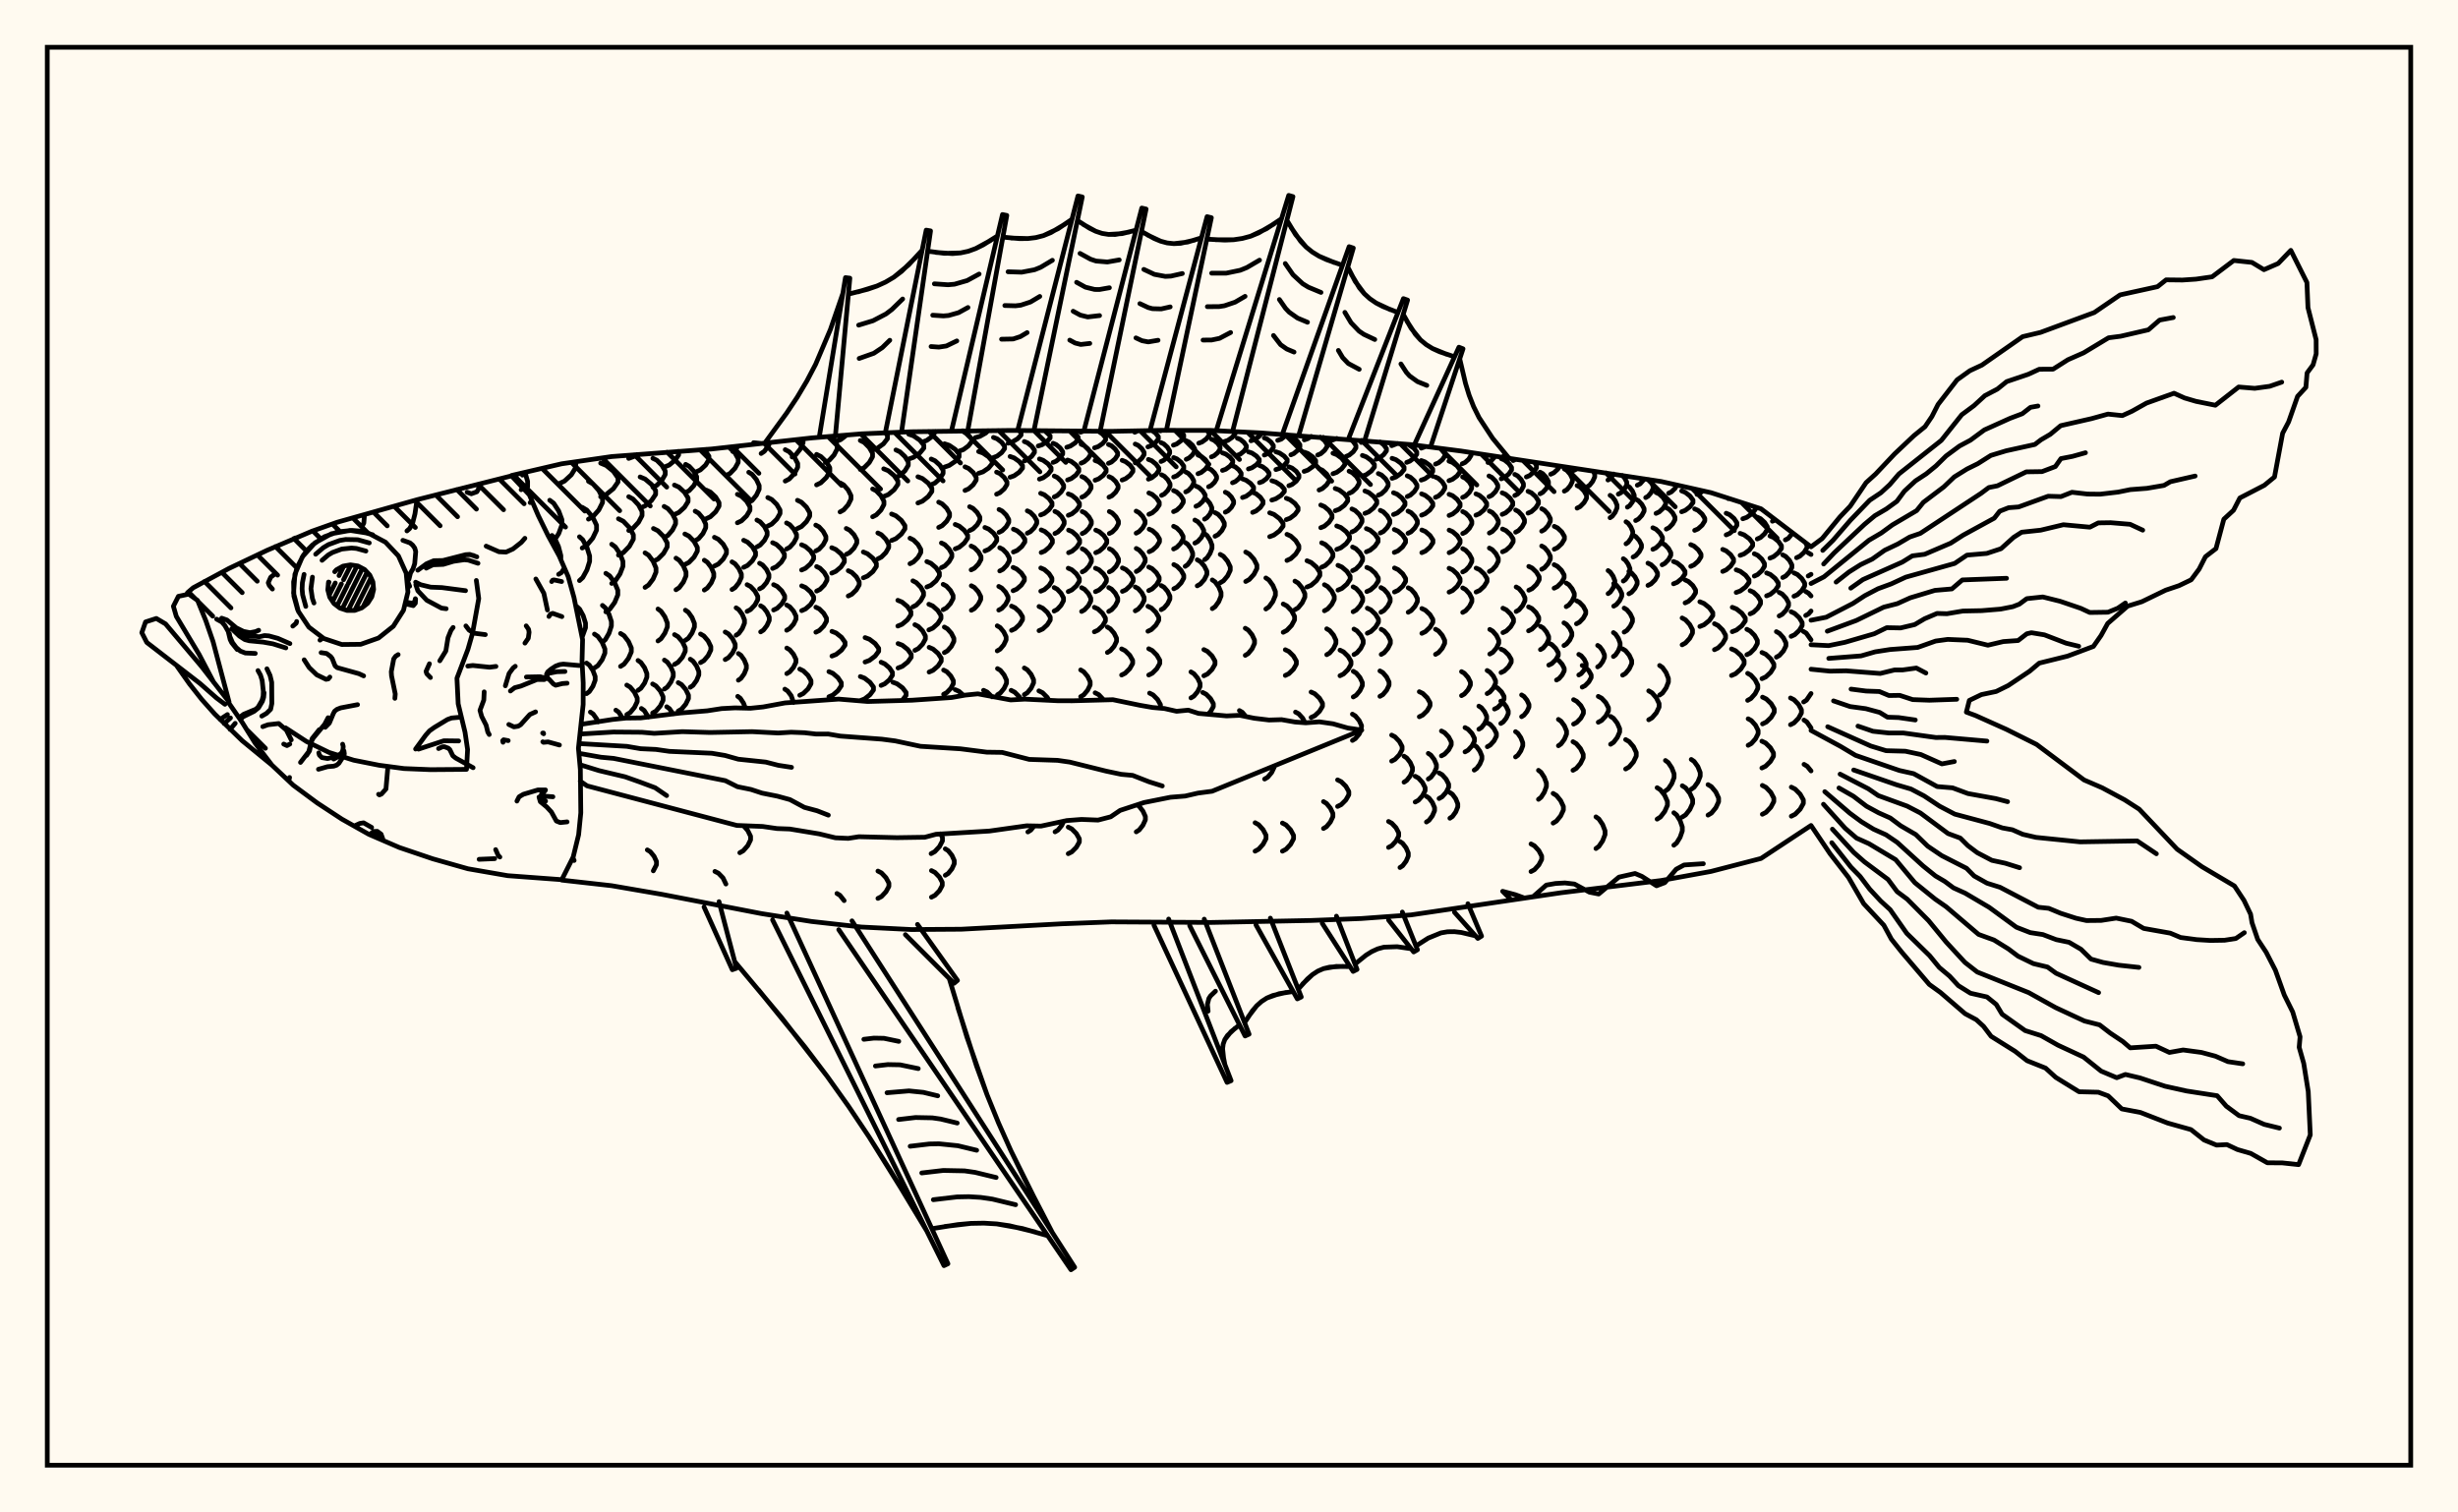 <svg xmlns="http://www.w3.org/2000/svg" width="520" height="320"><rect x="0" y="0" width="520" height="320" fill="floralwhite"/><rect x="10" y="10" width="500" height="300" stroke="black" stroke-width="1" fill="none"/><path stroke="black" stroke-width="1" fill="none" stroke-linecap="round" stroke-linejoin="round" d="
M 108.21 100.6 118.81 98.13 129.38 96.6 150.53 95 171.67 92.66 182.25 91.79 192.82 91.35 213.96 91.07 235.11 91.26 245.68 91.05 256.25 91.07 266.83 91.6 298.54 94.07 309.12 95.43 351.41 101.87 361.98 104.24 372.55 107.65 383.13 115.7 
M 383.13 174.65 372.55 181.63 361.98 184.37 351.41 186.3 330.26 188.88 298.54 193.57 287.97 194.34 277.4 194.75 256.25 195.17 235.11 195.05 224.54 195.46 203.39 196.6 192.82 196.67 182.25 196.14 171.67 194.96 161.1 193.3 139.95 189.21 129.38 187.39 118.85 186.21 
M 121.46 182.06 121.19 181.45 
M 111.33 104 111.62 102.99 111.62 101.84 111.06 99.93 
M 118.65 118.41 118.65 117.55 118.15 115.64 117.38 113.95 116.78 113.29 
M 123.15 134.8 123.87 132.81 123.87 131.84 123.38 130.27 122.63 128.89 122.04 128.35 
M 124.09 146.76 124.68 146.32 125.43 145.2 125.91 143.92 125.91 143.13 125.43 141.86 124.68 140.73 124.09 140.29 
M 126.51 152.76 126.24 152.12 125.49 151.07 124.9 150.66 
M 110.53 100.53 111.59 99.81 
M 116.76 114.81 117.13 114.53 118.19 112.91 118.87 111.07 118.87 109.93 118.19 108.1 117.13 106.47 116.3 105.84 
M 125.76 141.32 126.47 140.84 127.38 139.59 127.97 138.18 127.97 137.3 127.38 135.89 126.47 134.64 125.76 134.16 
M 122.59 122.84 123.28 122.21 124.17 120.59 124.74 118.77 124.74 117.64 124.17 115.81 123.28 114.2 122.59 113.57 
M 127.45 135.87 128.06 135.34 128.84 133.98 129.34 132.45 129.34 131.5 128.84 129.97 128.06 128.61 127.45 128.09 
M 131.74 152 130.88 150.67 130.29 150.25 
M 118.29 102.32 119.42 101.79 120.87 100.45 121.81 98.92 121.81 97.98 121.65 97.72 
M 123.17 115.95 124.14 115.36 125.39 113.87 126.2 112.17 126.2 111.12 125.39 109.42 124.14 107.92 123.17 107.34 
M 128.17 129.45 128.99 128.9 130.03 127.48 130.7 125.87 130.7 124.88 130.03 123.27 128.99 121.85 128.17 121.3 
M 131.28 140.99 132.02 140.52 132.95 139.3 133.56 137.93 133.56 137.08 132.95 135.71 132.02 134.5 131.28 134.03 
M 132.6 151.19 133.31 150.77 134.22 149.68 134.81 148.45 134.81 147.69 134.22 146.46 133.31 145.37 132.6 144.95 
M 124.49 109.84 125.45 109.3 126.68 107.9 127.47 106.32 127.47 105.35 126.68 103.77 125.45 102.38 124.49 101.83 
M 129.41 123.44 130.18 122.88 131.16 121.44 131.79 119.8 131.79 118.79 131.16 117.16 130.18 115.72 129.41 115.15 
M 134.98 146.06 135.58 145.63 136.36 144.53 136.85 143.28 136.85 142.51 136.36 141.27 135.58 140.17 134.98 139.74 
M 137.17 151.73 136.27 150.31 135.69 149.9 
M 138.21 184.25 138.88 182.96 138.88 182.27 138.37 181.17 137.57 180.2 136.94 179.82 
M 127.07 105.11 128.25 104.62 129.76 103.39 130.74 101.98 130.74 101.12 129.76 99.71 128.25 98.48 127.07 97.99 
M 130.84 117.45 131.86 116.93 133.15 115.59 133.99 114.07 133.99 113.14 133.15 111.62 131.86 110.28 130.84 109.76 
M 138.07 150.85 138.78 150.44 139.69 149.37 140.28 148.16 140.28 147.41 139.69 146.19 138.78 145.13 138.07 144.71 
M 133.01 112.24 133.92 111.76 135.08 110.51 135.83 109.1 135.83 108.23 135.08 106.82 133.92 105.58 133.01 105.09 
M 136.46 124.28 137.2 123.78 138.16 122.51 138.78 121.07 138.78 120.17 138.16 118.73 137.2 117.46 136.46 116.97 
M 139.2 135.61 139.83 135.15 140.65 133.97 141.18 132.64 141.18 131.82 140.65 130.49 139.83 129.31 139.2 128.85 
M 140.56 145.79 141.16 145.38 141.93 144.31 142.43 143.1 142.43 142.35 141.93 141.15 141.16 140.08 140.56 139.66 
M 142.4 151.07 141.63 149.94 141.05 149.53 
M 133 96.99 134.12 96.58 134.69 96.17 
M 135.42 107.49 136.47 107.04 137.83 105.89 138.7 104.6 138.7 103.79 137.83 102.5 136.47 101.35 135.42 100.91 
M 138.24 118.76 139.18 118.29 140.38 117.08 141.15 115.71 141.15 114.87 140.38 113.5 139.18 112.29 138.24 111.82 
M 142.7 140.57 143.43 140.14 144.37 139.05 144.97 137.8 144.97 137.04 144.37 135.8 143.43 134.7 142.7 134.27 
M 143.48 150.45 144.18 150.04 145.07 148.99 145.65 147.8 145.65 147.07 145.07 145.88 144.18 144.84 143.48 144.43 
M 138.12 103.08 138.96 102.67 140.03 101.6 140.73 100.4 140.73 99.65 140.03 98.45 138.96 97.38 138.12 96.97 
M 140.5 113.74 141.28 113.29 142.27 112.14 142.92 110.84 142.92 110.04 142.27 108.74 141.28 107.6 140.5 107.15 
M 143.01 124.78 143.69 124.33 144.57 123.16 145.13 121.85 145.13 121.03 144.57 119.71 143.69 118.55 143.01 118.09 
M 145 135.47 145.62 135.04 146.4 133.93 146.91 132.67 146.91 131.9 146.4 130.64 145.62 129.53 145 129.1 
M 146.03 145.41 146.61 145.01 147.36 143.97 147.84 142.8 147.84 142.08 147.36 140.91 146.61 139.88 146.03 139.47 
M 140.61 98.79 141.56 98.4 142.79 97.39 143.57 96.25 143.54 95.49 
M 142.68 108.86 143.61 108.43 144.8 107.35 145.57 106.12 145.57 105.36 144.8 104.14 143.61 103.05 142.68 102.63 
M 144.89 119.44 145.74 119 146.83 117.88 147.53 116.6 147.53 115.82 146.83 114.54 145.74 113.42 144.89 112.98 
M 148.2 140.19 148.9 139.78 149.8 138.73 150.38 137.53 150.38 136.8 149.8 135.6 148.9 134.55 148.2 134.14 
M 153.57 187.04 152.95 185.74 151.99 184.75 151.24 184.37 
M 145.05 104.2 145.8 103.8 146.77 102.76 147.39 101.59 147.39 100.86 146.77 99.69 145.8 98.66 145.05 98.25 
M 147.07 114.4 147.79 113.97 148.71 112.89 149.3 111.66 149.3 110.89 148.71 109.66 147.79 108.57 147.07 108.15 
M 149 124.84 149.64 124.41 150.47 123.31 151 122.07 151 121.3 150.47 120.06 149.64 118.96 149 118.53 
M 147.32 99.82 148.17 99.42 149.27 98.4 149.98 97.24 149.98 96.52 149 95.11 
M 149.39 109.76 150.27 109.34 151.4 108.29 152.12 107.09 152.12 106.35 151.4 105.16 150.27 104.1 149.39 103.69 
M 151.14 119.76 151.96 119.35 153 118.29 153.68 117.09 153.68 116.35 153 115.15 151.96 114.09 151.14 113.68 
M 153.42 139.55 154.1 139.15 154.97 138.14 155.53 136.99 155.53 136.28 154.97 135.13 154.1 134.11 153.42 133.72 
M 156.51 180.42 157.24 180 158.19 178.92 158.79 177.7 158.79 176.94 158.19 175.72 157.31 174.72 
M 149.26 95.19 149.44 95.07 
M 154.86 124.73 155.5 124.33 156.31 123.31 156.84 122.16 156.84 121.45 156.31 120.29 155.5 119.28 154.86 118.88 
M 155.73 134.4 156.3 134.01 157.03 133 157.5 131.85 157.5 131.15 157.03 130 156.3 128.99 155.73 128.6 
M 156.21 143.91 156.75 143.53 157.45 142.55 157.9 141.43 157.9 140.75 157.45 139.64 156.75 138.65 156.21 138.27 
M 157.69 149.82 157.29 148.76 156.61 147.73 156.07 147.33 
M 153.62 100.59 154.44 100.17 155.49 99.07 156.17 97.83 156.17 97.07 155.49 95.83 154.17 94.59 
M 156 110.61 156.86 110.2 157.95 109.15 158.66 107.96 158.66 107.23 157.95 106.04 156.86 104.99 156 104.58 
M 157.33 120.03 158.14 119.64 159.17 118.64 159.84 117.52 159.84 116.82 159.17 115.69 158.14 114.7 157.33 114.31 
M 158.05 129.35 158.78 128.97 159.71 127.99 160.31 126.87 160.31 126.18 159.71 125.07 158.78 124.09 158.05 123.7 
M 155.02 95.53 155.66 95.08 156.16 94.37 
M 158.4 106.32 159.11 105.89 160.02 104.77 160.61 103.51 160.61 102.73 160.02 101.47 159.11 100.36 158.4 99.92 
M 160.13 115.71 160.82 115.32 161.72 114.33 162.29 113.21 162.29 112.52 161.72 111.4 160.82 110.41 160.13 110.03 
M 160.69 124.59 161.33 124.23 162.15 123.28 162.67 122.21 162.67 121.55 162.15 120.48 161.33 119.54 160.69 119.17 
M 160.92 133.69 161.51 133.31 162.25 132.35 162.74 131.27 162.74 130.59 162.25 129.51 161.51 128.55 160.92 128.17 
M 162.43 111.3 163.26 110.89 164.33 109.84 165.02 108.65 165.02 107.92 164.33 106.73 163.26 105.68 162.43 105.27 
M 163.45 120.27 164.25 119.9 165.28 118.95 165.94 117.88 165.94 117.21 165.28 116.14 164.25 115.19 163.45 114.82 
M 163.66 129.06 164.41 128.7 165.38 127.77 166 126.71 166 126.05 165.38 125 164.41 124.06 163.66 123.7 
M 161.02 95.95 161.71 95.48 162.59 94.26 162.85 93.63 
M 166.4 116.16 167.08 115.78 167.94 114.82 168.51 113.73 168.51 113.06 167.94 111.97 167.08 111.01 166.4 110.64 
M 166.43 133.35 167.06 132.98 167.88 132.05 168.4 131 168.4 130.35 167.88 129.3 167.06 128.37 166.43 128.01 
M 166.45 142.52 167.07 142.15 167.86 141.21 168.38 140.14 168.38 139.48 167.86 138.42 167.07 137.48 166.45 137.11 
M 167.88 148.65 167.39 147.21 166.63 146.2 166.04 145.81 
M 166.12 101.79 166.97 101.34 168.06 100.18 168.76 98.87 168.76 98.06 168.06 96.75 166.97 95.59 166.12 95.14 
M 168.71 111.82 169.55 111.41 170.61 110.37 171.3 109.2 171.3 108.47 170.61 107.3 169.55 106.26 168.71 105.85 
M 169.58 120.6 170.4 120.24 171.45 119.31 172.13 118.26 172.13 117.61 171.45 116.55 170.4 115.63 169.58 115.26 
M 169.6 129.2 170.41 128.84 171.46 127.93 172.13 126.89 172.13 126.25 171.46 125.22 170.41 124.3 169.6 123.95 
M 169.19 147.1 169.95 146.72 170.94 145.76 171.57 144.67 171.57 143.99 170.94 142.9 169.95 141.94 169.19 141.56 
M 167.58 96.69 168.33 96.23 169.28 95.04 169.9 93.7 169.89 92.85 
M 172.58 116.57 173.27 116.2 174.15 115.25 174.72 114.17 174.72 113.5 174.15 112.43 173.27 111.47 172.58 111.1 
M 172.76 125.06 173.47 124.71 174.37 123.8 174.95 122.78 174.95 122.15 174.37 121.13 173.47 120.22 172.76 119.87 
M 172.6 133.76 173.33 133.4 174.25 132.48 174.85 131.44 174.85 130.79 174.25 129.75 173.33 128.83 172.6 128.47 
M 178.58 190.55 177.69 189.42 177.06 189.04 
M 172.75 102.59 173.65 102.15 174.81 101.03 175.55 99.76 175.55 98.97 174.81 97.7 173.65 96.58 172.75 96.14 
M 175.96 121.26 176.81 120.89 177.91 119.96 178.62 118.9 178.62 118.24 177.91 117.18 176.81 116.25 175.96 115.88 
M 176 138.81 176.89 138.46 178.03 137.55 178.77 136.51 178.77 135.88 178.03 134.84 176.89 133.93 176 133.58 
M 175.36 147.42 176.2 147.06 177.28 146.13 177.98 145.09 177.98 144.44 177.28 143.39 176.2 142.46 175.36 142.1 
M 174.61 97.85 175.41 97.41 176.44 96.28 177.1 95 177.1 94.2 176.44 92.92 175.89 92.31 
M 177.72 108.31 178.47 107.89 179.42 106.82 180.03 105.61 180.03 104.86 179.42 103.65 178.47 102.58 177.72 102.16 
M 179.03 117.29 179.75 116.92 180.67 115.97 181.26 114.89 181.26 114.22 180.67 113.14 179.75 112.18 179.03 111.81 
M 179.45 126.1 180.2 125.73 181.16 124.8 181.77 123.75 181.77 123.1 181.16 122.04 180.2 121.11 179.45 120.75 
M 176.84 93.41 177.85 93.02 179.1 92.05 
M 182.64 122.25 183.52 121.88 184.66 120.93 185.4 119.85 185.4 119.19 184.66 118.11 183.52 117.16 182.64 116.79 
M 183.01 140.07 183.94 139.72 185.13 138.82 185.89 137.8 185.89 137.17 185.13 136.15 183.94 135.25 183.01 134.9 
M 182.01 148.22 182.9 147.88 184.05 146.99 184.79 145.99 184.79 145.37 184.05 144.37 182.9 143.48 182.01 143.14 
M 185.73 190.08 186.48 189.69 187.43 188.68 188.05 187.54 188.05 186.84 187.43 185.7 186.48 184.69 185.73 184.3 
M 182 99.34 182.84 98.93 183.9 97.86 184.59 96.65 184.59 95.9 183.9 94.69 182.84 93.62 182 93.2 
M 184.61 109.34 185.38 108.94 186.37 107.92 187 106.76 187 106.04 186.37 104.88 185.38 103.85 184.61 103.45 
M 185.71 118.25 186.45 117.87 187.4 116.92 188.01 115.84 188.01 115.17 187.4 114.09 186.45 113.13 185.71 112.76 
M 186.4 145.02 187.17 144.68 188.16 143.83 188.8 142.86 188.8 142.27 188.16 141.3 187.17 140.45 186.4 140.11 
M 184.52 95.25 185.56 94.87 186.89 93.91 187.75 92.81 187.75 92.14 187.31 91.58 
M 186.95 105.05 187.92 104.65 189.15 103.63 189.95 102.48 189.95 101.76 189.15 100.61 187.92 99.59 186.95 99.19 
M 188.62 114.35 189.53 113.97 190.69 112.99 191.44 111.89 191.44 111.21 190.69 110.1 189.53 109.13 188.62 108.75 
M 189.94 132.46 190.83 132.09 191.97 131.14 192.7 130.07 192.7 129.4 191.97 128.33 190.83 127.38 189.94 127.01 
M 189.99 141.33 190.89 140.98 192.03 140.08 192.77 139.06 192.77 138.43 192.03 137.41 190.89 136.51 189.99 136.16 
M 190.9 148.15 191.69 147.13 191.69 146.52 190.95 145.54 189.79 144.68 188.89 144.34 
M 189.54 101 190.38 100.61 191.45 99.6 192.15 98.45 192.15 97.75 191.45 96.6 190.38 95.59 189.54 95.2 
M 192.51 119.27 193.24 118.9 194.19 117.96 194.8 116.9 194.8 116.24 194.19 115.18 193.24 114.24 192.51 113.87 
M 193.13 128.4 193.85 128.02 194.78 127.07 195.38 125.98 195.38 125.31 194.78 124.22 193.85 123.27 193.13 122.89 
M 193.55 137.6 194.26 137.23 195.18 136.28 195.77 135.21 195.77 134.55 195.18 133.48 194.26 132.54 193.55 132.17 
M 192.24 97.12 193.27 96.76 194.59 95.84 195.44 94.81 195.44 94.17 194.59 93.13 193.27 92.22 192.24 91.86 
M 194.19 106.42 195.14 106.04 196.36 105.07 197.14 103.98 197.14 103.3 196.36 102.21 195.14 101.24 194.19 100.87 
M 196.08 124.19 196.94 123.83 198.03 122.89 198.73 121.83 198.73 121.18 198.03 120.12 196.94 119.18 196.08 118.82 
M 196.5 133.27 197.33 132.9 198.39 131.95 199.07 130.88 199.07 130.22 198.39 129.15 197.33 128.21 196.5 127.84 
M 196.56 142.19 197.38 141.83 198.44 140.92 199.12 139.89 199.12 139.26 198.44 138.23 197.38 137.32 196.56 136.96 
M 196.98 180.61 197.75 180.19 198.74 179.13 199.38 177.92 199.38 177.18 198.98 176.42 
M 197.05 189.82 197.79 189.44 198.74 188.46 199.34 187.35 199.34 186.67 198.74 185.56 197.79 184.58 197.05 184.2 
M 195.18 93.51 196.06 93.18 197.2 92.35 197.93 91.26 
M 197 102.56 197.81 102.19 198.85 101.24 199.52 100.17 199.52 99.51 198.85 98.44 197.81 97.49 197 97.12 
M 198.58 111.59 199.32 111.22 200.27 110.29 200.88 109.24 200.88 108.59 200.27 107.54 199.32 106.61 198.58 106.24 
M 199.16 120.1 199.87 119.75 200.77 118.84 201.36 117.81 201.36 117.17 200.77 116.14 199.87 115.23 199.16 114.88 
M 199.53 128.99 200.21 128.63 201.07 127.69 201.63 126.64 201.63 125.98 201.07 124.92 200.21 123.99 199.53 123.63 
M 199.78 138.08 200.43 137.71 201.26 136.77 201.8 135.7 201.8 135.05 201.26 133.98 200.43 133.04 199.78 132.67 
M 199.63 146.89 200.29 146.54 201.14 145.65 201.69 144.64 201.69 144.02 201.14 143.01 200.29 142.11 199.63 141.77 
M 199.98 185.19 200.59 184.81 201.38 183.84 201.88 182.74 201.88 182.06 201.38 180.96 200.59 179.98 199.98 179.6 
M 199.82 98.82 200.81 98.48 202.08 97.62 202.9 96.65 202.9 96.05 202.08 95.08 200.81 94.22 199.82 93.89 
M 202.08 116.13 202.93 115.78 204.01 114.88 204.71 113.86 204.71 113.23 204.01 112.21 202.93 111.31 202.08 110.96 
M 203.86 147.13 202.88 146.27 202.07 145.91 
M 202.96 95.43 203.8 95.13 204.87 94.34 205.56 93.46 205.56 92.91 204.87 92.02 203.55 91.15 
M 204.15 103.77 204.91 103.43 205.89 102.56 206.52 101.58 206.52 100.97 205.89 99.98 204.91 99.11 204.15 98.77 
M 205.13 112.26 205.83 111.91 206.72 111.04 207.3 110.04 207.3 109.42 206.72 108.43 205.83 107.55 205.13 107.21 
M 205.45 120.57 206.13 120.23 206.99 119.35 207.54 118.36 207.54 117.74 206.99 116.75 206.13 115.87 205.45 115.53 
M 205.49 129.12 206.13 128.77 206.95 127.86 207.48 126.84 207.48 126.21 206.95 125.19 206.13 124.28 205.49 123.93 
M 206.33 92.59 207.3 92.32 208.54 91.62 209.06 91.11 
M 207.03 100.14 207.95 99.83 209.13 99.03 209.89 98.12 209.89 97.56 209.13 96.65 207.95 95.85 207.03 95.53 
M 208.36 116.57 209.16 116.23 210.19 115.37 210.86 114.39 210.86 113.78 210.19 112.8 209.16 111.94 208.36 111.6 
M 209.86 147.43 208.84 146.42 208.07 146.05 
M 210.17 96.8 210.93 96.51 211.9 95.77 212.52 94.93 212.52 94.41 211.9 93.58 210.93 92.83 210.17 92.55 
M 210.83 104.56 211.54 104.24 212.45 103.43 213.03 102.51 213.03 101.94 212.45 101.02 211.54 100.2 210.83 99.89 
M 211.35 112.63 212.01 112.3 212.86 111.46 213.41 110.51 213.41 109.91 212.86 108.96 212.01 108.12 211.35 107.79 
M 211.5 120.8 212.15 120.47 212.98 119.62 213.52 118.65 213.52 118.05 212.98 117.08 212.15 116.23 211.5 115.89 
M 211.29 129.08 211.92 128.74 212.73 127.87 213.26 126.88 213.26 126.27 212.73 125.28 211.92 124.41 211.29 124.07 
M 210.97 137.71 211.58 137.35 212.35 136.43 212.85 135.38 212.85 134.74 212.35 133.7 211.58 132.77 210.97 132.41 
M 211.02 146.99 211.64 146.61 212.42 145.65 212.93 144.56 212.93 143.89 212.42 142.8 211.64 141.83 211.02 141.46 
M 213.28 93.77 214.16 93.5 215.29 92.82 216.01 92.05 216.01 91.57 215.56 91.09 
M 213.69 100.97 214.54 100.67 215.62 99.91 216.32 99.04 216.32 98.51 215.62 97.64 214.54 96.88 213.69 96.58 
M 214.39 116.79 215.17 116.47 216.17 115.62 216.81 114.67 216.81 114.08 216.17 113.13 215.17 112.29 214.39 111.96 
M 214.33 124.98 215.09 124.65 216.07 123.79 216.71 122.82 216.71 122.22 216.07 121.25 215.09 120.39 214.33 120.05 
M 213.99 133.37 214.74 133.02 215.7 132.13 216.32 131.12 216.32 130.49 215.7 129.48 214.74 128.59 213.99 128.24 
M 215.95 147.97 215.65 147.43 214.67 146.45 213.91 146.06 
M 216.7 97.53 217.39 97.25 218.27 96.54 218.84 95.73 218.84 95.22 218.27 94.41 217.39 93.7 216.7 93.42 
M 217.33 112.82 217.98 112.49 218.8 111.67 219.33 110.74 219.33 110.16 218.8 109.23 217.98 108.4 217.33 108.08 
M 216.7 146.96 217.33 146.58 218.14 145.6 218.66 144.49 218.66 143.8 218.14 142.69 217.33 141.71 216.7 141.33 
M 217.45 176.02 218.07 175.63 218.79 174.75 
M 219.64 94.36 220.46 94.1 221.49 93.43 222.16 92.67 222.16 92.2 221.04 91.15 
M 219.9 101.37 220.69 101.08 221.71 100.34 222.37 99.5 222.37 98.98 221.71 98.13 220.69 97.39 219.9 97.1 
M 220.15 108.95 220.93 108.64 221.92 107.84 222.56 106.94 222.56 106.38 221.92 105.48 220.93 104.68 220.15 104.37 
M 220.27 116.9 221.03 116.58 222.01 115.74 222.64 114.8 222.64 114.22 222.01 113.27 221.03 112.44 220.27 112.11 
M 220.18 125.08 220.94 124.75 221.92 123.89 222.54 122.92 222.54 122.32 221.92 121.36 220.94 120.5 220.18 120.17 
M 219.81 133.43 220.58 133.08 221.56 132.19 222.19 131.19 222.19 130.56 221.56 129.56 220.58 128.67 219.81 128.32 
M 221.87 148.11 221.55 147.55 220.56 146.56 219.78 146.17 
M 222.62 91.23 222.78 91.17 
M 222.79 97.84 223.44 97.57 224.28 96.86 224.82 96.06 224.82 95.57 224.28 94.77 223.44 94.07 222.79 93.79 
M 223.03 105.14 223.67 104.84 224.49 104.07 225.02 103.2 225.02 102.66 224.49 101.79 223.67 101.02 223.03 100.72 
M 223.17 112.88 223.8 112.56 224.61 111.75 225.13 110.83 225.13 110.25 224.61 109.33 223.8 108.52 223.17 108.2 
M 223.01 129.29 223.65 128.95 224.46 128.08 224.99 127.1 224.99 126.49 224.46 125.51 223.65 124.65 223.01 124.31 
M 223.2 176 223.82 175.62 224.62 174.63 225.04 173.73 
M 225.68 94.63 226.45 94.37 227.45 93.71 228.09 92.96 228.09 92.49 227.45 91.74 226.65 91.2 
M 225.85 101.55 226.62 101.26 227.6 100.53 228.23 99.7 228.23 99.18 227.6 98.35 226.62 97.62 225.85 97.33 
M 226 109.03 226.76 108.72 227.73 107.93 228.36 107.04 228.36 106.49 227.73 105.59 226.76 104.8 226 104.5 
M 226.06 116.94 226.82 116.61 227.78 115.78 228.4 114.84 228.4 114.26 227.78 113.32 226.82 112.48 226.06 112.16 
M 225.99 125.16 226.75 124.82 227.71 123.96 228.34 122.99 228.34 122.39 227.71 121.41 226.75 120.55 225.99 120.22 
M 225.99 180.62 226.74 180.24 227.71 179.26 228.34 178.15 228.34 177.47 227.71 176.36 226.74 175.38 225.99 175 
M 228.59 91.45 229.2 91.22 
M 228.71 98 229.35 97.72 230.16 97.03 230.69 96.24 230.69 95.75 230.16 94.96 229.35 94.26 228.71 93.99 
M 228.86 105.2 229.49 104.9 230.3 104.14 230.82 103.28 230.82 102.75 230.3 101.89 229.49 101.13 228.86 100.83 
M 228.94 112.89 229.57 112.57 230.37 111.76 230.88 110.84 230.88 110.27 230.37 109.36 229.57 108.54 228.94 108.23 
M 228.95 121 229.57 120.66 230.37 119.81 230.89 118.85 230.89 118.25 230.37 117.29 229.57 116.44 228.95 116.11 
M 228.82 129.37 229.44 129.02 230.25 128.15 230.76 127.16 230.76 126.55 230.25 125.56 229.44 124.68 228.82 124.34 
M 228.62 147.4 229.26 147.02 230.09 146.03 230.63 144.92 230.63 144.23 230.09 143.11 229.26 142.13 228.62 141.74 
M 231.55 94.75 232.31 94.5 233.28 93.83 233.9 93.08 233.9 92.62 233.28 91.87 232.37 91.24 
M 231.67 101.61 232.42 101.32 233.39 100.59 234.01 99.77 234.01 99.26 233.39 98.44 232.42 97.71 231.67 97.43 
M 231.81 116.94 232.56 116.61 233.52 115.78 234.14 114.84 234.14 114.26 233.52 113.32 232.56 112.49 231.81 112.16 
M 231.75 125.18 232.5 124.84 233.45 123.98 234.07 123 234.07 122.39 233.45 121.42 232.5 120.55 231.75 120.22 
M 231.52 133.68 232.27 133.33 233.24 132.42 233.86 131.4 233.86 130.77 233.24 129.75 232.27 128.84 231.52 128.49 
M 233.5 148.09 232.44 146.97 231.68 146.58 
M 234.41 91.54 235.06 91.26 
M 234.5 98.03 235.13 97.76 235.92 97.07 236.44 96.28 236.44 95.79 235.92 95.01 235.13 94.31 234.5 94.04 
M 234.61 105.19 235.23 104.9 236.03 104.14 236.54 103.28 236.54 102.75 236.03 101.89 235.23 101.14 234.61 100.84 
M 234.68 112.88 235.3 112.56 236.1 111.75 236.61 110.83 236.61 110.26 236.1 109.35 235.3 108.54 234.68 108.22 
M 234.69 120.99 235.31 120.66 236.11 119.81 236.62 118.84 236.62 118.25 236.11 117.28 235.31 116.43 234.69 116.1 
M 234.55 129.36 235.16 129.01 235.95 128.14 236.46 127.14 236.46 126.53 235.95 125.53 235.16 124.65 234.55 124.31 
M 234.27 138.05 234.89 137.68 235.69 136.75 236.21 135.69 236.21 135.03 235.69 133.97 234.89 133.04 234.27 132.67 
M 237.39 101.57 238.12 101.28 239.07 100.56 239.67 99.74 239.67 99.23 239.07 98.4 238.12 97.68 237.39 97.39 
M 237.45 125.12 238.18 124.79 239.12 123.92 239.73 122.94 239.73 122.34 239.12 121.36 238.18 120.5 237.45 120.16 
M 237.28 142.82 238.03 142.44 239 141.48 239.62 140.39 239.62 139.72 239 138.63 238.03 137.67 237.28 137.29 
M 240.06 91.46 240.73 91.15 
M 240.16 97.94 240.77 97.67 241.54 96.97 242.04 96.19 242.04 95.7 241.54 94.91 240.77 94.22 240.16 93.95 
M 240.36 112.81 240.96 112.49 241.74 111.68 242.24 110.76 242.24 110.19 241.74 109.27 240.96 108.46 240.36 108.14 
M 240.38 120.92 240.98 120.58 241.76 119.74 242.27 118.78 242.27 118.18 241.76 117.22 240.98 116.37 240.38 116.04 
M 240.17 129.24 240.78 128.89 241.55 128.01 242.05 127.02 242.05 126.4 241.55 125.41 240.78 124.53 240.17 124.19 
M 240.38 176 241 175.6 241.79 174.6 242.31 173.46 242.31 172.75 241.79 171.61 241 170.6 240.53 170.3 
M 242.84 94.55 243.55 94.29 244.47 93.62 245.06 92.86 245.06 92.39 244.47 91.64 243.72 91.09 
M 242.95 101.38 243.66 101.09 244.57 100.36 245.16 99.54 245.16 99.03 244.57 98.21 243.66 97.48 242.95 97.2 
M 243.05 108.82 243.76 108.51 244.66 107.72 245.25 106.83 245.25 106.28 244.66 105.39 243.76 104.61 243.05 104.3 
M 243.11 116.73 243.81 116.4 244.72 115.57 245.3 114.63 245.3 114.05 244.72 113.11 243.81 112.28 243.11 111.96 
M 243.02 124.95 243.73 124.61 244.64 123.74 245.23 122.76 245.23 122.16 244.64 121.18 243.73 120.31 243.02 119.97 
M 242.85 133.56 243.59 133.2 244.53 132.28 245.14 131.24 245.14 130.6 244.53 129.56 243.59 128.64 242.85 128.28 
M 243.02 142.82 243.77 142.44 244.73 141.48 245.36 140.38 245.36 139.7 244.73 138.61 243.77 137.64 243.02 137.26 
M 245.48 149.83 245.51 149.1 244.9 148 243.94 147.03 243.2 146.65 
M 245.5 91.17 245.76 91.05 
M 245.62 97.64 246.21 97.37 246.96 96.68 247.45 95.89 247.45 95.4 246.96 94.61 246.21 93.92 245.62 93.65 
M 245.73 104.81 246.31 104.52 247.05 103.76 247.53 102.9 247.53 102.37 247.05 101.5 246.31 100.75 245.73 100.45 
M 245.66 128.99 246.25 128.64 247.01 127.75 247.5 126.75 247.5 126.13 247.01 125.12 246.25 124.23 245.66 123.89 
M 248.24 94.19 248.94 93.93 249.84 93.26 250.42 92.51 250.42 92.04 249.54 91.06 
M 248.29 100.93 248.98 100.65 249.86 99.93 250.43 99.12 250.43 98.62 249.86 97.8 248.98 97.09 248.29 96.81 
M 248.27 108.25 248.93 107.95 249.78 107.17 250.33 106.29 250.33 105.75 249.78 104.87 248.93 104.09 248.27 103.79 
M 248.28 116.15 248.93 115.82 249.75 114.99 250.29 114.04 250.29 113.46 249.75 112.51 248.93 111.68 248.28 111.35 
M 248.33 124.57 249 124.22 249.87 123.33 250.43 122.32 250.43 121.7 249.87 120.69 249 119.8 248.33 119.45 
M 250.95 97.18 251.53 96.91 252.28 96.23 252.76 95.46 252.76 94.98 252.28 94.21 251.53 93.53 250.95 93.26 
M 250.84 104.08 251.39 103.8 252.09 103.06 252.54 102.23 252.54 101.72 252.09 100.89 251.39 100.15 250.84 99.86 
M 250.73 119.83 251.24 119.48 251.89 118.61 252.31 117.61 252.31 117 251.89 116 251.24 115.13 250.73 114.78 
M 251.95 147.66 252.57 147.29 253.37 146.33 253.88 145.25 253.88 144.58 253.37 143.49 252.57 142.54 251.95 142.16 
M 253.6 93.77 254.3 93.51 255.21 92.85 255.79 92.11 255.79 91.64 255.34 91.07 
M 253.44 100.23 254.12 99.96 254.99 99.27 255.55 98.5 255.55 98.02 254.99 97.24 254.12 96.55 253.44 96.29 
M 253.01 107.12 253.64 106.83 254.44 106.09 254.96 105.25 254.96 104.72 254.44 103.88 253.64 103.14 253.01 102.85 
M 252.78 114.91 253.38 114.58 254.15 113.73 254.65 112.77 254.65 112.17 254.15 111.21 253.38 110.36 252.78 110.03 
M 253.28 123.95 253.94 123.57 254.78 122.62 255.32 121.53 255.32 120.86 254.78 119.77 253.94 118.82 253.28 118.44 
M 254.68 142.98 255.44 142.61 256.41 141.64 257.04 140.55 257.04 139.87 256.41 138.78 255.44 137.82 254.68 137.44 
M 255.54 151.13 256.09 150.57 256.69 149.51 256.69 148.86 256.09 147.81 255.17 146.88 254.45 146.51 
M 256.28 96.67 256.87 96.41 257.63 95.76 258.11 95.02 258.11 94.56 257.63 93.82 256.87 93.17 256.28 92.92 
M 255.68 102.99 256.23 102.72 256.93 102.05 257.38 101.28 257.38 100.81 256.93 100.05 256.23 99.37 255.68 99.11 
M 254.83 109.84 255.32 109.54 255.96 108.78 256.36 107.91 256.36 107.37 255.96 106.51 255.32 105.74 254.83 105.44 
M 254.87 118.4 255.36 118.03 255.99 117.08 256.4 116 256.4 115.33 255.99 114.26 255.36 113.31 254.87 112.93 
M 256.47 128.77 257.06 128.36 257.83 127.3 258.32 126.1 258.32 125.36 257.83 124.17 257.06 123.11 256.47 122.7 
M 259.04 93.42 259.77 93.17 260.69 92.53 261.29 91.79 261.27 91.32 
M 258.62 99.53 259.32 99.28 260.21 98.63 260.79 97.9 260.79 97.45 260.21 96.72 259.32 96.07 258.62 95.82 
M 257.04 113.46 257.68 113.12 258.49 112.25 259.01 111.26 259.01 110.65 258.49 109.67 257.68 108.8 257.04 108.46 
M 258.15 123.3 258.83 122.89 259.7 121.85 260.27 120.66 260.27 119.93 259.7 118.75 258.83 117.7 258.15 117.3 
M 261.77 96.33 262.38 96.09 263.16 95.46 263.66 94.74 263.66 94.3 263.16 93.59 262.38 92.96 261.77 92.72 
M 260.74 102.14 261.33 101.9 262.08 101.27 262.57 100.56 262.57 100.12 262.08 99.41 261.33 98.78 260.74 98.54 
M 259.22 108.37 259.79 108.08 260.51 107.35 260.98 106.51 260.98 106 260.51 105.16 259.79 104.42 259.22 104.14 
M 263.44 138.66 264.07 138.27 264.88 137.28 265.4 136.14 265.4 135.44 264.88 134.31 264.07 133.31 263.44 132.92 
M 263.58 151.61 262.8 150.69 262.2 150.34 
M 264.65 93.26 265.39 93.01 266.33 92.37 266.94 91.61 
M 264.11 99.22 264.85 98.97 265.79 98.34 266.4 97.63 266.4 97.19 265.79 96.48 264.85 95.85 264.11 95.6 
M 262.86 105.26 263.61 105 264.57 104.31 265.2 103.54 265.2 103.06 264.57 102.28 263.61 101.6 262.86 101.33 
M 263.53 123.03 264.29 122.61 265.27 121.53 265.9 120.3 265.9 119.54 265.27 118.31 264.29 117.22 263.53 116.8 
M 265.52 180.09 266.26 179.68 267.21 178.63 267.83 177.45 267.83 176.71 267.21 175.53 266.26 174.48 265.52 174.07 
M 267.47 96.28 268.08 96.03 268.87 95.4 269.38 94.69 269.38 94.25 268.87 93.53 268.08 92.9 267.47 92.66 
M 266.46 102.12 267.11 101.88 267.94 101.25 268.48 100.53 268.48 100.09 267.94 99.38 267.11 98.75 266.46 98.5 
M 265 108.41 265.71 108.12 266.62 107.38 267.2 106.54 267.2 106.03 266.62 105.19 265.71 104.45 265 104.16 
M 267.8 128.85 268.45 128.4 269.28 127.26 269.82 125.96 269.82 125.16 269.28 123.87 268.45 122.72 267.8 122.28 
M 267.53 164.83 268.18 164.44 269.02 163.45 269.56 162.32 269.56 162.04 
M 270.3 93.17 271.04 92.92 272.23 91.98 
M 269.92 99.35 270.69 99.1 271.67 98.44 272.31 97.7 272.31 97.24 271.67 96.5 270.69 95.84 269.92 95.59 
M 269.06 105.81 269.91 105.53 271.01 104.82 271.71 104.01 271.71 103.51 271.01 102.7 269.91 101.99 269.06 101.71 
M 268.61 113.55 269.52 113.2 270.68 112.33 271.44 111.33 271.44 110.72 270.68 109.72 269.52 108.84 268.61 108.5 
M 271.47 133.78 272.24 133.37 273.23 132.33 273.87 131.15 273.87 130.42 273.23 129.23 272.24 128.19 271.47 127.79 
M 271.91 142.91 272.67 142.54 273.63 141.6 274.25 140.52 274.25 139.86 273.63 138.79 272.67 137.84 271.91 137.47 
M 271.3 180.09 272.06 179.68 273.03 178.65 273.66 177.47 273.66 176.75 273.03 175.58 272.06 174.54 271.3 174.14 
M 273.09 96.23 273.7 95.97 274.49 95.31 275 94.57 275 94.1 274.49 93.36 273.7 92.7 273.09 92.44 
M 272.66 102.77 273.34 102.5 274.23 101.8 274.79 101.01 274.79 100.52 274.23 99.73 273.34 99.03 272.66 98.76 
M 272.12 109.94 272.92 109.64 273.95 108.85 274.61 107.96 274.61 107.41 273.95 106.52 272.92 105.73 272.12 105.42 
M 272.26 118.58 273.07 118.2 274.11 117.24 274.78 116.15 274.78 115.47 274.11 114.38 273.07 113.42 272.26 113.05 
M 273.95 129 274.63 128.59 275.49 127.53 276.05 126.34 276.05 125.6 275.49 124.41 274.63 123.36 273.95 122.95 
M 276.1 152.92 275.59 151.95 274.74 151.02 274.07 150.66 
M 275.93 93.07 276.68 92.81 277.39 92.33 
M 275.89 99.74 276.68 99.46 277.69 98.75 278.34 97.95 278.34 97.45 277.69 96.65 276.68 95.94 275.89 95.66 
M 276.5 124.2 277.38 123.83 278.5 122.86 279.22 121.76 279.22 121.08 278.5 119.98 277.38 119.01 276.5 118.64 
M 277.37 151.8 278.15 151.43 279.14 150.5 279.78 149.44 279.78 148.78 279.14 147.72 278.15 146.78 277.37 146.42 
M 278.76 96.27 279.4 96 280.21 95.3 280.74 94.51 280.74 94.02 280.21 93.22 279.3 92.48 
M 279.06 103.68 279.75 103.37 280.64 102.59 281.22 101.7 281.22 101.16 280.64 100.27 279.75 99.48 279.06 99.18 
M 279.41 111.65 280.18 111.33 281.16 110.49 281.79 109.54 281.79 108.96 281.16 108.01 280.18 107.18 279.41 106.85 
M 279.6 120.01 280.36 119.66 281.35 118.76 281.98 117.74 281.98 117.11 281.35 116.09 280.36 115.19 279.6 114.84 
M 280.19 129.23 280.86 128.85 281.72 127.89 282.27 126.81 282.27 126.13 281.72 125.05 280.86 124.09 280.19 123.71 
M 280.68 138.52 281.3 138.15 282.11 137.2 282.62 136.12 282.62 135.45 282.11 134.37 281.3 133.41 280.68 133.04 
M 279.99 175.29 280.63 174.9 281.45 173.91 281.98 172.79 281.98 172.1 281.45 170.98 280.63 169.99 279.99 169.6 
M 281.77 93.16 282.79 92.76 
M 281.99 100.23 282.8 99.93 283.83 99.18 284.5 98.32 284.5 97.79 283.83 96.94 282.8 96.19 281.99 95.89 
M 282.47 108.06 283.32 107.74 284.41 106.92 285.11 105.99 285.11 105.42 284.41 104.49 283.32 103.67 282.47 103.35 
M 282.79 116.24 283.66 115.9 284.77 115.04 285.49 114.06 285.49 113.45 284.77 112.48 283.66 111.61 282.79 111.28 
M 283.05 124.85 283.88 124.5 284.94 123.59 285.63 122.55 285.63 121.91 284.94 120.88 283.88 119.97 283.05 119.61 
M 283.48 142.97 284.23 142.6 285.19 141.66 285.81 140.59 285.81 139.93 285.19 138.86 284.23 137.92 283.48 137.55 
M 282.97 170.62 283.74 170.24 284.72 169.26 285.35 168.15 285.35 167.47 284.72 166.36 283.74 165.39 282.97 165.01 
M 284.76 96.57 285.43 96.29 286.3 95.57 286.85 94.76 286.85 94.26 286.3 93.45 285.74 92.99 
M 285.4 104.38 286.08 104.06 286.96 103.25 287.52 102.32 287.52 101.75 286.96 100.82 286.08 100.01 285.4 99.69 
M 286 112.55 286.69 112.21 287.57 111.37 288.14 110.41 288.14 109.81 287.57 108.85 286.69 108.01 286 107.68 
M 286.14 120.74 286.83 120.4 287.7 119.53 288.26 118.55 288.26 117.93 287.7 116.95 286.83 116.08 286.14 115.74 
M 286.26 129.43 286.91 129.07 287.74 128.15 288.28 127.12 288.28 126.47 287.74 125.44 286.91 124.52 286.26 124.16 
M 286.44 138.49 287.07 138.12 287.87 137.18 288.39 136.12 288.39 135.47 287.87 134.4 287.07 133.47 286.44 133.1 
M 286.29 147.46 286.91 147.09 287.7 146.14 288.21 145.07 288.21 144.41 287.7 143.34 286.91 142.4 286.29 142.03 
M 286.11 156.66 286.73 156.28 287.54 155.32 287.9 154.55 
M 287.94 154.45 288.05 153.54 287.54 152.45 286.73 151.48 286.11 151.1 
M 287.98 93.62 289 93.25 
M 288.22 100.72 289.04 100.43 290.09 99.67 290.76 98.81 290.76 98.28 290.09 97.42 289.04 96.66 288.22 96.36 
M 288.75 108.62 289.56 108.3 290.59 107.47 291.26 106.54 291.26 105.96 290.59 105.03 289.56 104.2 288.75 103.88 
M 289.06 116.75 289.86 116.41 290.88 115.56 291.54 114.59 291.54 113.99 290.88 113.03 289.86 112.17 289.06 111.84 
M 289.16 125.16 289.94 124.81 290.94 123.92 291.59 122.91 291.59 122.29 290.94 121.28 289.94 120.39 289.16 120.05 
M 289.26 133.98 290.02 133.62 290.99 132.69 291.62 131.65 291.62 131.01 290.99 129.96 290.02 129.04 289.26 128.68 
M 291.13 97.17 291.83 96.89 292.73 96.19 293.31 95.39 293.31 94.9 292.73 94.11 291.96 93.5 
M 291.59 104.77 292.26 104.46 293.12 103.66 293.67 102.76 293.67 102.2 293.12 101.3 292.26 100.5 291.59 100.19 
M 292.01 112.77 292.66 112.45 293.48 111.61 294.02 110.67 294.02 110.08 293.48 109.14 292.66 108.3 292.01 107.98 
M 292.14 129.53 292.77 129.18 293.58 128.27 294.1 127.24 294.1 126.61 293.58 125.58 292.77 124.68 292.14 124.32 
M 292.2 138.46 292.82 138.1 293.62 137.17 294.14 136.13 294.14 135.48 293.62 134.43 292.82 133.5 292.2 133.14 
M 291.93 147.33 292.55 146.97 293.35 146.03 293.86 144.97 293.86 144.31 293.35 143.25 292.55 142.31 291.93 141.95 
M 294.42 94.3 295.64 93.82 
M 294.5 101.21 295.32 100.92 296.36 100.18 297.04 99.35 297.04 98.83 296.36 98 295.32 97.26 294.5 96.97 
M 294.8 108.86 295.58 108.55 296.58 107.74 297.23 106.83 297.23 106.27 296.58 105.36 295.58 104.56 294.8 104.25 
M 294.97 116.88 295.74 116.55 296.72 115.71 297.35 114.75 297.35 114.16 296.72 113.21 295.74 112.36 294.97 112.03 
M 295.01 125.25 295.77 124.9 296.75 124.02 297.37 123.02 297.37 122.4 296.75 121.4 295.77 120.52 295.01 120.17 
M 294.41 161.03 295.12 160.66 296.04 159.7 296.62 158.62 296.62 157.94 296.04 156.86 295.12 155.9 294.41 155.53 
M 293.75 179.29 294.44 178.92 295.33 177.96 295.9 176.88 295.9 176.21 295.33 175.13 294.44 174.18 293.75 173.8 
M 297.59 97.83 298.27 97.56 299.15 96.88 299.72 96.11 299.72 95.63 299.15 94.85 297.87 94.01 
M 297.71 105.06 298.37 104.76 299.21 104 299.76 103.13 299.76 102.6 299.21 101.73 298.37 100.97 297.71 100.67 
M 297.87 112.84 298.51 112.52 299.32 111.7 299.85 110.78 299.85 110.2 299.32 109.28 298.51 108.46 297.87 108.14 
M 297.91 129.54 298.54 129.19 299.34 128.29 299.86 127.27 299.86 126.63 299.34 125.61 298.54 124.71 297.91 124.36 
M 297.03 165.49 297.6 165.11 298.34 164.16 298.81 163.07 298.81 162.4 298.34 161.32 297.6 160.37 297.03 159.99 
M 296.17 183.55 296.73 183.18 297.46 182.22 297.93 181.14 297.93 180.47 297.46 179.38 296.73 178.43 296.17 178.05 
M 300.67 94.82 301.62 94.47 
M 300.67 101.58 301.45 101.3 302.46 100.58 303.11 99.76 303.11 99.26 302.46 98.44 301.45 97.72 300.67 97.44 
M 300.74 109 301.5 108.69 302.49 107.91 303.12 107.02 303.12 106.47 302.49 105.58 301.5 104.8 300.74 104.49 
M 300.79 116.93 301.55 116.6 302.52 115.76 303.14 114.82 303.14 114.23 302.52 113.29 301.55 112.45 300.79 112.13 
M 300.8 134 301.55 133.64 302.51 132.73 303.13 131.69 303.13 131.05 302.51 130.02 301.55 129.11 300.8 128.75 
M 300.26 151.65 300.99 151.29 301.93 150.37 302.53 149.32 302.53 148.68 301.93 147.63 300.99 146.71 300.26 146.35 
M 299.39 169.69 300.07 169.32 300.93 168.37 301.49 167.3 301.49 166.63 300.93 165.56 300.07 164.61 299.39 164.24 
M 303.69 98.19 304.33 97.92 305.15 97.24 305.67 96.46 305.67 95.99 304.73 94.87 
M 303.67 105.23 304.31 104.94 305.13 104.19 305.65 103.34 305.65 102.82 305.13 101.97 304.31 101.22 303.67 100.93 
M 303.69 138.45 304.31 138.09 305.11 137.17 305.63 136.12 305.63 135.47 305.11 134.42 304.31 133.49 303.69 133.13 
M 302.16 164.82 302.71 164.45 303.42 163.51 303.88 162.44 303.88 161.78 303.42 160.71 302.71 159.77 302.16 159.4 
M 301.77 173.92 302.32 173.55 303.03 172.6 303.49 171.53 303.49 170.87 303.03 169.8 302.32 168.86 301.77 168.49 
M 306.53 101.7 307.28 101.41 308.24 100.69 308.86 99.88 308.86 99.37 308.24 98.56 307.28 97.84 306.53 97.56 
M 306.56 109.06 307.31 108.75 308.27 107.97 308.89 107.09 308.89 106.54 308.27 105.66 307.31 104.88 306.56 104.58 
M 306.57 116.94 307.31 116.62 308.27 115.79 308.89 114.84 308.89 114.26 308.27 113.32 307.31 112.49 306.57 112.16 
M 306.56 125.28 307.31 124.94 308.27 124.06 308.89 123.06 308.89 122.45 308.27 121.45 307.31 120.57 306.56 120.23 
M 304.94 159.92 305.61 159.56 306.47 158.65 307.02 157.61 307.02 156.97 306.47 155.93 305.61 155.02 304.94 154.66 
M 304.44 168.95 305.09 168.58 305.93 167.64 306.47 166.57 306.47 165.91 305.93 164.85 305.09 163.91 304.44 163.54 
M 309.34 98.12 309.94 97.85 310.71 97.15 311.21 96.36 311.13 95.74 
M 309.42 105.24 310.04 104.95 310.83 104.2 311.33 103.34 311.33 102.81 310.83 101.96 310.04 101.21 309.42 100.91 
M 309.44 112.88 310.06 112.57 310.86 111.76 311.37 110.84 311.37 110.28 310.86 109.36 310.06 108.56 309.44 108.24 
M 309.44 121.01 310.06 120.67 310.85 119.82 311.37 118.85 311.37 118.25 310.85 117.27 310.06 116.42 309.44 116.08 
M 309.44 129.57 310.06 129.22 310.87 128.31 311.38 127.29 311.38 126.66 310.87 125.64 310.06 124.74 309.44 124.39 
M 309.19 147.18 309.79 146.84 310.57 145.95 311.07 144.95 311.07 144.33 310.57 143.33 309.79 142.45 309.19 142.1 
M 306.73 173.12 307.27 172.75 307.96 171.8 308.4 170.73 308.4 170.07 307.96 168.99 307.27 168.05 306.73 167.68 
M 312.24 109 312.97 108.69 313.91 107.91 314.51 107.02 314.51 106.47 313.91 105.58 312.97 104.8 312.24 104.49 
M 312.28 125.26 313.03 124.92 313.97 124.04 314.59 123.04 314.59 122.42 313.97 121.42 313.03 120.54 312.28 120.2 
M 309.93 159.08 310.57 158.73 311.4 157.83 311.93 156.82 311.93 156.2 311.4 155.18 310.57 154.29 309.93 153.94 
M 314.79 97.86 315.38 97.58 316.33 96.55 
M 315 105.09 315.6 104.8 316.37 104.03 316.86 103.17 316.86 102.63 316.37 101.77 315.6 101 315 100.7 
M 315.08 112.78 315.69 112.46 316.47 111.65 316.97 110.73 316.97 110.16 316.47 109.25 315.69 108.43 315.08 108.12 
M 315.08 120.91 315.69 120.57 316.47 119.71 316.97 118.74 316.97 118.13 316.47 117.15 315.69 116.29 315.08 115.96 
M 315.17 138.38 315.79 138.03 316.57 137.12 317.07 136.09 317.07 135.46 316.57 134.43 315.79 133.53 315.17 133.17 
M 314.61 146.75 315.18 146.42 315.92 145.57 316.39 144.6 316.39 144.01 315.92 143.05 315.18 142.2 314.61 141.86 
M 312.86 154.28 313.39 153.95 314.07 153.1 314.51 152.14 314.51 151.54 314.07 150.58 313.39 149.73 312.86 149.4 
M 311.88 162.94 312.4 162.58 313.07 161.66 313.5 160.62 313.5 159.97 313.07 158.93 312.4 158.01 311.88 157.65 
M 317.59 101.31 318.29 101.02 319.2 100.28 319.78 99.44 319.78 98.91 319.2 98.07 318.29 97.33 317.59 97.04 
M 317.79 108.83 318.51 108.52 319.44 107.73 320.03 106.83 320.03 106.27 319.44 105.38 318.51 104.58 317.79 104.27 
M 317.86 116.75 318.59 116.42 319.52 115.59 320.12 114.64 320.12 114.05 319.52 113.1 318.59 112.26 317.86 111.93 
M 317.95 133.85 318.67 133.5 319.59 132.6 320.19 131.58 320.19 130.95 319.59 129.93 318.67 129.03 317.95 128.68 
M 317.55 142.3 318.24 141.96 319.13 141.1 319.71 140.12 319.71 139.51 319.13 138.54 318.24 137.67 317.55 137.34 
M 316.17 150.02 316.82 149.7 317.65 148.86 318.19 147.92 318.19 147.34 317.65 146.39 316.82 145.56 316.17 145.23 
M 314.65 157.99 315.27 157.64 316.06 156.76 316.57 155.77 316.57 155.15 316.06 154.16 315.27 153.28 314.65 152.94 
M 320.11 97.45 320.6 97.21 
M 320.46 104.84 321.05 104.53 321.8 103.76 322.29 102.88 322.29 102.33 321.8 101.45 321.05 100.67 320.46 100.37 
M 320.64 112.6 321.24 112.28 322.01 111.46 322.51 110.54 322.51 109.97 322.01 109.04 321.24 108.23 320.64 107.91 
M 320.75 129.38 321.35 129.03 322.11 128.13 322.61 127.1 322.61 126.47 322.11 125.45 321.35 124.54 320.75 124.19 
M 317.5 153.07 318.01 152.75 318.66 151.93 319.08 151 319.08 150.42 318.66 149.49 318.01 148.66 317.5 148.34 
M 322.91 100.91 323.59 100.62 324.47 99.86 325.04 99 325.04 98.47 324.62 97.83 
M 323.26 108.57 323.97 108.26 324.87 107.45 325.46 106.54 325.46 105.98 324.87 105.07 323.97 104.27 323.26 103.95 
M 323.42 124.88 324.13 124.54 325.04 123.66 325.63 122.67 325.63 122.05 325.04 121.06 324.13 120.18 323.42 119.84 
M 323.37 133.47 324.07 133.12 324.96 132.24 325.53 131.24 325.53 130.62 324.96 129.62 324.07 128.74 323.37 128.4 
M 325.8 104.48 326.37 104.17 327.11 103.37 327.58 102.47 327.58 101.91 327.11 101.01 326.37 100.21 325.8 99.9 
M 326.15 112.38 326.74 112.05 327.49 111.23 327.98 110.29 327.98 109.72 327.49 108.78 326.74 107.96 326.15 107.63 
M 326.15 120.45 326.74 120.12 327.49 119.26 327.98 118.29 327.98 117.69 327.49 116.72 326.74 115.86 326.15 115.52 
M 325.89 137.44 326.45 137.11 327.17 136.25 327.63 135.28 327.63 134.68 327.17 133.71 326.45 132.85 325.89 132.52 
M 321.9 151.63 322.4 151.32 323.04 150.52 323.46 149.61 323.46 149.05 323.04 148.14 322.4 147.34 321.9 147.03 
M 320.62 160.15 321.11 159.79 321.74 158.86 322.15 157.8 322.15 157.15 321.74 156.09 321.11 155.16 320.62 154.8 
M 328.05 100.34 328.71 100.04 329.56 99.26 329.94 98.66 
M 328.81 116.2 329.5 115.87 330.39 115.03 330.96 114.08 330.96 113.49 330.39 112.53 329.5 111.69 328.81 111.36 
M 328.78 124.45 329.46 124.11 330.34 123.24 330.9 122.26 330.9 121.65 330.34 120.67 329.46 119.81 328.78 119.47 
M 327.65 140.72 328.3 140.4 329.12 139.59 329.66 138.68 329.66 138.11 329.12 137.19 328.3 136.38 327.65 136.07 
M 323.89 184.4 324.62 184.01 325.55 182.99 326.15 181.84 326.15 181.12 325.55 179.97 324.62 178.96 323.89 178.56 
M 330.94 103.92 331.49 103.6 332.19 102.78 332.65 101.86 332.65 101.28 332.19 100.35 331.49 99.54 330.94 99.22 
M 331.34 128.35 331.89 128.01 332.59 127.14 333.05 126.16 333.05 125.55 332.59 124.57 331.89 123.7 331.34 123.36 
M 330.86 136.58 331.4 136.25 332.09 135.42 332.53 134.47 332.53 133.88 332.09 132.94 331.4 132.1 330.86 131.78 
M 329.29 143.88 329.81 143.58 330.48 142.81 330.92 141.95 330.92 141.41 330.48 140.55 329.81 139.79 329.29 139.49 
M 325.47 169.12 326.01 168.7 326.7 167.63 327.15 166.42 327.15 165.68 326.7 164.47 326.01 163.4 325.47 162.98 
M 332.97 99.52 333.63 99.19 
M 333.64 107.51 334.29 107.18 335.11 106.35 335.64 105.41 335.64 104.83 335.11 103.89 334.29 103.06 333.64 102.73 
M 333.51 131.98 334.14 131.65 334.95 130.8 335.47 129.84 335.47 129.25 334.95 128.28 334.14 127.44 333.51 127.1 
M 328.57 174.15 329.27 173.72 330.16 172.63 330.74 171.39 330.74 170.63 330.16 169.39 329.27 168.3 328.57 167.87 
M 335.76 103 336.28 102.68 336.94 101.85 337.37 100.91 337.37 100.33 337.07 99.67 
M 334 142.81 334.51 142.52 335.15 141.76 335.56 140.9 335.56 140.36 335.15 139.5 334.51 138.74 334 138.45 
M 329.69 157.78 330.24 157.4 330.95 156.43 331.41 155.33 331.41 154.66 330.95 153.56 330.24 152.59 329.69 152.21 
M 334.72 145.38 335.33 145.07 336.12 144.27 336.62 143.37 336.62 142.81 336.12 141.91 335.33 141.11 334.72 140.8 
M 332.9 153.2 333.57 152.85 334.43 151.95 334.98 150.93 334.98 150.3 334.43 149.28 333.57 148.39 332.9 148.03 
M 332.77 162.98 333.47 162.57 334.36 161.52 334.94 160.33 334.94 159.59 334.36 158.39 333.47 157.34 332.77 156.93 
M 340.17 101.56 340.67 101.25 341.37 100.29 
M 340.62 109.54 341.09 109.21 341.7 108.39 342.09 107.46 342.09 106.88 341.7 105.94 341.09 105.12 340.62 104.8 
M 340.2 125.6 340.66 125.27 341.25 124.42 341.63 123.46 341.63 122.86 341.25 121.9 340.66 121.05 340.2 120.72 
M 337.99 141.1 338.45 140.8 339.04 140 339.43 139.11 339.43 138.55 339.04 137.65 338.45 136.86 337.99 136.55 
M 337.63 179.53 338.25 179.07 339.04 177.91 339.55 176.59 339.55 175.77 339.04 174.45 338.25 173.28 337.63 172.83 
M 342.36 104.55 342.93 104.24 343.67 103.45 344.15 102.55 344.15 102 343.67 101.1 343.18 100.57 
M 341.39 128.25 341.94 127.92 342.64 127.09 343.09 126.15 343.09 125.56 342.64 124.62 341.94 123.79 341.39 123.46 
M 338.12 152.81 338.82 152.44 339.71 151.49 340.28 150.41 340.28 149.74 339.71 148.66 338.82 147.71 338.12 147.34 
M 344.28 107.3 344.75 107 345.34 106.21 345.73 105.32 345.73 104.76 345.34 103.87 344.75 103.09 344.28 102.78 
M 343.99 115.06 344.45 114.74 345.03 113.93 345.41 113.01 345.41 112.44 345.03 111.52 344.45 110.71 343.99 110.39 
M 343.42 122.94 343.87 122.62 344.45 121.8 344.82 120.87 344.82 120.29 344.45 119.36 343.87 118.54 343.42 118.21 
M 341.33 138.9 341.78 138.56 342.37 137.68 342.74 136.68 342.74 136.06 342.37 135.06 341.78 134.18 341.33 133.84 
M 340.73 157.47 341.35 157.07 342.14 156.04 342.65 154.88 342.65 154.17 342.14 153.01 341.35 151.98 340.73 151.58 
M 346.38 102.66 346.97 102.37 347.91 101.32 
M 346.03 110.14 346.61 109.83 347.34 109.05 347.82 108.15 347.82 107.6 347.34 106.71 346.61 105.93 346.03 105.62 
M 345.49 117.86 346.06 117.55 346.79 116.74 347.26 115.83 347.26 115.26 346.79 114.35 346.06 113.54 345.49 113.22 
M 344.6 125.63 345.16 125.31 345.89 124.48 346.35 123.55 346.35 122.97 345.89 122.04 345.16 121.22 344.6 120.89 
M 343.6 133.74 344.17 133.39 344.89 132.51 345.36 131.51 345.36 130.89 344.89 129.89 344.17 129.01 343.6 128.66 
M 343.27 142.85 343.89 142.48 344.68 141.51 345.19 140.41 345.19 139.74 344.68 138.64 343.89 137.67 343.27 137.29 
M 343.91 162.7 344.64 162.28 345.57 161.19 346.16 159.97 346.16 159.21 345.57 157.98 344.64 156.9 343.91 156.48 
M 348.15 105.28 348.65 104.99 349.3 104.23 349.71 103.38 349.71 102.85 349.3 102 348.84 101.46 
M 350.34 108.62 351 108.32 351.84 107.55 352.38 106.68 352.38 106.14 351.84 105.27 351 104.5 350.34 104.2 
M 349.67 116.22 350.33 115.91 351.16 115.12 351.7 114.22 351.7 113.67 351.16 112.77 350.33 111.97 349.67 111.66 
M 348.63 123.86 349.28 123.54 350.12 122.72 350.65 121.79 350.65 121.22 350.12 120.29 349.28 119.47 348.63 119.15 
M 348.79 152.29 349.5 151.87 350.41 150.81 350.99 149.6 350.99 148.86 350.41 147.65 349.5 146.59 348.79 146.17 
M 350.57 173.31 351.27 172.86 352.17 171.7 352.75 170.39 352.75 169.58 352.17 168.27 351.27 167.11 350.57 166.66 
M 353.01 104.35 353.61 104.06 354.37 103.32 354.77 102.62 
M 352.51 111.95 353.1 111.64 353.86 110.85 354.35 109.96 354.35 109.41 353.86 108.52 353.1 107.73 352.51 107.42 
M 351.63 119.5 352.22 119.19 352.98 118.4 353.47 117.5 353.47 116.94 352.98 116.04 352.22 115.25 351.63 114.94 
M 351.1 147.06 351.7 146.64 352.47 145.55 352.96 144.31 352.96 143.55 352.47 142.31 351.7 141.22 351.1 140.8 
M 352.33 167.35 352.92 166.91 353.67 165.79 354.16 164.52 354.16 163.73 353.67 162.46 352.92 161.34 352.33 160.9 
M 354.11 178.83 354.69 178.36 355.43 177.16 355.9 175.81 355.9 174.97 355.43 173.62 354.69 172.42 354.11 171.96 
M 355.76 108.28 356.53 107.98 357.52 107.21 358.16 106.34 358.16 105.81 357.52 104.94 356.53 104.17 355.76 103.87 
M 354.04 123.52 354.82 123.2 355.82 122.37 356.47 121.45 356.47 120.87 355.82 119.94 354.82 119.12 354.04 118.8 
M 355.9 172.86 356.6 172.41 357.5 171.26 358.09 169.96 358.09 169.15 357.5 167.85 356.6 166.7 355.9 166.25 
M 359 104.6 359.69 104.31 360.24 103.85 
M 358.51 112.21 359.21 111.91 360.09 111.12 360.66 110.22 360.66 109.67 360.09 108.77 359.21 107.98 358.51 107.67 
M 357.68 119.83 358.38 119.52 359.28 118.72 359.86 117.81 359.86 117.25 359.28 116.34 358.38 115.54 357.68 115.23 
M 356.49 127.56 357.2 127.23 358.12 126.38 358.71 125.43 358.71 124.83 358.12 123.88 357.2 123.03 356.49 122.7 
M 355.86 136.43 356.57 136.04 357.47 135.06 358.06 133.94 358.06 133.24 357.47 132.13 356.57 131.14 355.86 130.75 
M 357.79 166.99 358.4 166.56 359.19 165.46 359.69 164.22 359.69 163.45 359.19 162.2 358.4 161.1 357.79 160.68 
M 359.61 132.55 360.49 132.19 361.62 131.28 362.35 130.25 362.35 129.62 361.62 128.59 360.49 127.68 359.61 127.32 
M 361.34 172.46 362.06 172.03 362.99 170.9 363.58 169.63 363.58 168.84 362.99 167.57 362.06 166.44 361.34 166.01 
M 365.64 105.51 365.76 105.46 
M 365.18 113.17 365.91 112.86 366.84 112.06 367.44 111.16 367.44 110.6 366.84 109.7 365.91 108.9 365.18 108.59 
M 364.45 120.9 365.18 120.58 366.13 119.77 366.74 118.85 366.74 118.28 366.13 117.36 365.18 116.55 364.45 116.24 
M 362.7 137.46 363.46 137.09 364.43 136.13 365.05 135.05 365.05 134.38 364.43 133.29 363.46 132.34 362.7 131.96 
M 368.7 109.76 369.54 109.46 370.63 108.69 371.33 107.81 371.31 107.25 
M 368.13 117.5 368.98 117.18 370.08 116.37 370.78 115.46 370.78 114.89 370.08 113.98 368.98 113.17 368.13 112.85 
M 367.3 125.35 368.17 125.03 369.29 124.19 370.01 123.25 370.01 122.66 369.29 121.72 368.17 120.88 367.3 120.56 
M 366.47 133.65 367.36 133.3 368.49 132.4 369.22 131.38 369.22 130.75 368.49 129.74 367.36 128.84 366.47 128.49 
M 366.31 142.92 367.17 142.54 368.27 141.56 368.98 140.46 368.98 139.77 368.27 138.66 367.17 137.68 366.31 137.3 
M 371.76 114.03 372.45 113.72 373.32 112.92 373.89 112.01 373.89 111.45 373.32 110.54 372.45 109.74 371.76 109.42 
M 371.13 121.89 371.83 121.57 372.72 120.75 373.29 119.81 373.29 119.24 372.72 118.3 371.83 117.48 371.13 117.16 
M 370.24 129.88 370.95 129.55 371.86 128.69 372.45 127.72 372.45 127.12 371.86 126.16 370.95 125.3 370.24 124.97 
M 369.55 138.52 370.27 138.16 371.19 137.22 371.78 136.16 371.78 135.5 371.19 134.44 370.27 133.51 369.55 133.14 
M 369.72 148.18 370.41 147.79 371.3 146.79 371.87 145.67 371.87 144.97 371.3 143.84 370.41 142.85 369.72 142.46 
M 369.83 157.69 370.51 157.31 371.38 156.33 371.94 155.23 371.94 154.54 371.38 153.43 370.51 152.46 369.83 152.08 
M 374.96 110.28 375.65 110.01 
M 374.44 118.09 375.22 117.77 376.22 116.95 376.87 116.03 376.87 115.46 376.22 114.53 375.22 113.72 374.44 113.4 
M 373.73 126.07 374.53 125.74 375.55 124.9 376.21 123.94 376.21 123.35 375.55 122.39 374.53 121.55 373.73 121.22 
M 372.75 143.59 373.56 143.22 374.6 142.25 375.27 141.16 375.27 140.48 374.6 139.39 373.56 138.42 372.75 138.05 
M 372.87 153.16 373.67 152.77 374.69 151.79 375.35 150.68 375.35 149.99 374.69 148.87 373.67 147.89 372.87 147.5 
M 372.73 162.49 373.52 162.11 374.53 161.12 375.19 160 375.19 159.31 374.53 158.19 373.52 157.2 372.73 156.82 
M 372.83 172.28 373.61 171.87 374.62 170.8 375.26 169.6 375.26 168.86 374.62 167.65 373.61 166.59 372.83 166.18 
M 377.7 114.23 378.3 113.92 379.27 112.77 
M 377.15 122.19 377.77 121.87 378.57 121.03 379.08 120.09 379.08 119.51 378.57 118.56 377.77 117.73 377.15 117.4 
M 376.39 130.32 377.03 129.98 377.85 129.12 378.38 128.14 378.38 127.53 377.85 126.55 377.03 125.68 376.39 125.34 
M 375.8 139.04 376.45 138.67 377.29 137.73 377.82 136.67 377.82 136.01 377.29 134.95 376.45 134.01 375.8 133.64 
M 380.07 118 380.77 117.67 381.68 116.85 382.26 115.91 382.26 115.33 381.92 114.78 
M 379.52 126.15 380.25 125.82 381.18 124.96 381.79 123.98 381.79 123.38 381.18 122.41 380.25 121.55 379.52 121.21 
M 378.92 134.64 379.67 134.29 380.64 133.38 381.26 132.36 381.26 131.72 380.64 130.69 379.67 129.79 378.92 129.43 
M 378.79 153.33 379.53 152.95 380.49 151.96 381.1 150.85 381.1 150.16 380.49 149.04 379.53 148.05 378.79 147.67 
M 378.96 172.69 379.78 172.27 380.83 171.2 381.51 169.99 381.51 169.24 380.83 168.03 379.78 166.96 378.96 166.54 
M 382.53 121.87 383.13 121.51 
M 383.13 117.32 382.53 116.96 
M 382 130.22 382.6 129.88 383.13 129.28 
M 383.13 126.09 382.6 125.5 382 125.15 
M 383.13 135.38 382.11 133.95 381.5 133.59 
M 381.57 148.52 382.17 148.14 383.13 146.73 
M 383.13 154.02 382.24 152.74 381.64 152.35 
M 383.13 163.11 382.32 162.12 381.65 161.72 
M 159.43 93.66 161.1 93.83 
M 173.37 92.17 178.86 58.74 179.79 58.85 176.73 92.25 
M 187.36 91.23 195.94 48.69 196.86 48.85 190.72 91.44 
M 201.37 90.82 212.08 45.39 212.99 45.58 204.73 91.14 
M 215.38 90.73 228.05 41.46 228.96 41.67 218.73 91.13 
M 229.39 90.85 241.55 44.02 242.46 44.23 232.74 91.25 
M 243.4 90.67 255.36 45.84 256.27 46.06 246.75 91.06 
M 257.42 90.75 272.63 41.34 273.53 41.6 260.75 91.3 
M 271.42 91.51 285.41 52.19 286.3 52.48 274.74 92.15 
M 285.4 92.53 296.9 63.18 297.78 63.49 288.7 93.22 
M 299.37 93.77 308.64 73.46 309.51 73.8 302.63 94.6 
M 318.14 96.41 319.69 97.07 
M 161.79 93.75 166.44 87.37 168.66 84.03 170.7 80.6 172.55 77.07 175.68 69.7 178.31 62.08 
M 179.48 62.23 183.56 61.2 185.51 60.52 187.35 59.68 189.09 58.65 192.23 56.04 195.08 52.94 
M 196.24 53.14 199.78 53.6 203.2 53.51 204.84 53.16 206.43 52.58 207.98 51.82 211.01 49.93 
M 212.16 50.17 215.71 50.49 217.44 50.47 219.12 50.27 220.75 49.85 223.84 48.39 226.79 46.39 
M 227.93 46.65 230.49 48.29 231.8 48.93 233.14 49.38 234.52 49.6 237.38 49.43 240.33 48.7 
M 241.48 48.97 244.17 50.46 245.54 51.03 246.92 51.4 248.33 51.55 251.22 51.22 254.17 50.32 
M 255.31 50.6 259.14 50.8 261 50.72 262.82 50.45 264.57 49.98 267.92 48.4 271.11 46.28 
M 272.24 46.6 274.1 49.65 276.32 52.27 277.62 53.32 279.07 54.21 280.64 54.94 284.01 56.13 
M 285.13 56.49 286.69 59.52 288.62 62.13 289.8 63.2 291.13 64.11 292.59 64.87 295.75 66.12 
M 296.86 66.5 298.51 69.43 300.51 71.91 301.72 72.91 303.06 73.74 304.54 74.42 307.71 75.49 
M 308.81 75.92 310.03 81.1 310.8 83.61 311.75 86.03 312.9 88.35 315.77 92.72 319.15 96.84 
M 181.54 61.75 185.51 60.52 187.35 59.68 189.09 58.65 190.71 57.43 193.68 54.52 
M 181.65 68.79 184.69 67.86 187.44 66.42 188.68 65.48 190.96 63.26 
M 181.76 75.84 184.87 74.74 186.66 73.54 188.24 71.99 
M 198.02 53.41 201.51 53.65 203.2 53.51 204.84 53.16 206.43 52.58 209.5 50.91 
M 197.67 60.05 200.55 60.25 201.94 60.13 204.61 59.36 207.14 57.98 
M 197.32 66.69 199.59 66.84 200.68 66.75 202.79 66.15 204.78 65.06 
M 196.97 73.32 198.62 73.44 200.21 73.2 202.42 72.13 
M 213.95 50.37 217.44 50.47 219.12 50.27 220.75 49.85 222.32 49.21 225.32 47.42 
M 213.26 57.5 216.14 57.59 218.87 57.07 220.16 56.55 222.64 55.07 
M 212.57 64.64 214.84 64.7 215.94 64.57 218.01 63.89 219.97 62.72 
M 211.88 71.77 214.34 71.72 215.86 71.22 217.29 70.37 
M 229.21 47.51 231.8 48.93 233.14 49.38 234.52 49.6 235.94 49.61 238.85 49.1 
M 228.48 53.62 230.71 54.84 231.87 55.23 234.27 55.43 236.78 54.99 
M 227.76 59.73 229.63 60.76 231.58 61.24 232.6 61.25 234.7 60.88 
M 227.03 65.85 228.54 66.67 230.11 67.06 232.62 66.77 
M 226.31 71.96 227.45 72.58 228.64 72.88 230.55 72.66 
M 242.82 49.75 245.54 51.03 246.92 51.4 248.33 51.55 249.77 51.48 252.69 50.81 
M 241.98 57 244.22 58.05 246.53 58.48 247.71 58.42 250.13 57.87 
M 241.14 64.24 242.91 65.07 243.81 65.31 245.66 65.36 247.56 64.93 
M 240.31 71.49 241.6 72.09 242.92 72.34 244.99 71.99 
M 257.24 50.73 261 50.72 262.82 50.45 264.57 49.98 266.27 49.28 269.52 47.38 
M 256.33 57.8 259.44 57.79 262.38 57.18 263.78 56.61 266.46 55.04 
M 255.42 64.88 257.87 64.87 259.04 64.69 261.29 63.93 263.4 62.7 
M 254.51 71.95 256.3 71.94 257.99 71.59 260.34 70.35 
M 273.15 48.16 275.15 51.04 276.32 52.27 277.62 53.32 279.07 54.21 282.3 55.56 
M 271.9 55.76 273.55 58.14 275.6 60.03 276.79 60.76 279.46 61.87 
M 270.66 63.37 271.96 65.24 272.72 66.04 274.51 67.3 276.61 68.18 
M 269.41 70.98 270.92 72.93 272.23 73.85 273.76 74.49 
M 285.88 58.03 287.59 60.9 288.62 62.13 289.8 63.2 291.13 64.11 294.14 65.52 
M 284.51 66.09 285.82 68.28 287.51 70.05 288.53 70.74 290.84 71.83 
M 283.14 74.14 284.05 75.67 285.23 76.9 287.55 78.14 
M 297.66 67.99 299.45 70.74 300.51 71.91 301.72 72.91 303.06 73.74 306.1 74.98 
M 296.37 77 297.53 78.79 298.22 79.55 299.88 80.74 301.85 81.54 
M 122.93 153.25 129.6 152.22 132.39 151.93 135.56 151.89 143.89 150.86 149.63 150.39 152.66 149.92 155.49 149.77 158.74 149.85 161.46 149.57 166.07 148.72 177.43 147.91 183.56 148.42 192.92 148.15 201.29 147.58 204.2 147.07 206.87 146.8 213.81 148.09 216.81 147.92 223.76 148.26 226.8 148.27 235.44 148.04 241.2 149.23 243.84 149.69 246.35 149.91 248.91 150.49 251.39 150.25 253.55 150.94 259.48 151.47 262.28 151.34 265.32 151.96 268.46 152.34 271.12 152.26 273.97 152.76 276.23 152.93 279.12 152.72 282.02 153.14 285.13 154.03 288.09 154.47 256.42 167.41 253.45 167.8 250.73 168.43 247.62 168.68 242.02 169.8 236.97 171.46 234.97 172.82 232.3 173.51 228.8 173.37 225.69 173.61 220.23 174.78 217.18 174.72 209.31 175.83 198.01 176.51 195.65 177.14 189.75 177.23 181.7 177.03 179.45 177.38 176.73 177.26 173.31 176.43 167.08 175.4 164.38 175.3 161.34 174.86 155.88 174.64 124.2 166.27 122.76 165.29 
M 122.7 155.31 129.77 154.88 135.77 154.93 138.41 155.16 144.35 154.8 150.22 154.98 159.1 154.8 164.63 155.09 167.37 154.92 170.21 155.03 172.65 155.31 175.2 155.3 177.78 155.74 186.56 156.39 189.38 156.76 194.73 157.9 203.18 158.43 208.74 159.14 212.01 159.19 217.74 160.67 223.73 160.87 226.31 161.24 233.99 163.15 237.21 163.83 239.61 164.05 243.09 165.41 245.89 166.29 
M 122.48 157.32 132.61 157.91 135.54 158.41 138.76 158.56 141.62 158.97 150.59 159.37 153.39 159.84 156.19 160.63 162 161.24 164.65 161.92 167.45 162.35 
M 122.46 159.38 127.13 160.21 129.83 160.46 153.45 165.17 156.01 166.45 158.86 167.03 161.2 167.8 164.45 168.45 167.12 169.18 170.17 170.82 172.86 171.54 175.24 172.47 
M 122.68 161.79 126.72 163.04 132.23 164.35 135.43 165.48 138.6 166.67 141.03 168.33 
M 194.1 195.58 202.56 207.43 201.84 208.04 191.54 197.75 
M 180.24 194.83 227.35 268.13 226.57 268.65 177.44 196.69 
M 166.47 193.18 200.54 267.38 199.7 267.78 163.44 194.63 
M 152.11 190.77 155.8 204.86 154.92 205.17 148.94 191.89 
M 200.81 207.01 204.55 219.41 208.81 231.61 211.24 237.59 213.87 243.48 216.68 249.3 222.64 260.8 
M 221.66 261.45 216.28 259.92 210.87 258.95 208.15 258.79 205.41 258.84 202.66 259.09 197.14 259.96 
M 196.08 260.47 188.02 247.1 183.84 240.52 179.51 234.06 174.99 227.72 165.44 215.42 155.43 203.45 
M 202.65 213.23 206.59 225.55 208.81 231.61 211.24 237.59 213.87 243.48 219.62 255.06 
M 218.97 260.65 213.58 259.34 210.87 258.95 208.15 258.79 205.41 258.84 199.9 259.49 
M 214.86 254.89 209.94 253.7 207.46 253.34 204.98 253.19 202.48 253.24 197.45 253.83 
M 210.74 249.13 206.29 248.05 204.05 247.73 199.55 247.64 195 248.17 
M 206.62 243.37 202.64 242.41 198.63 242 196.61 242.04 192.55 242.52 
M 202.5 237.61 198.99 236.76 197.23 236.51 193.68 236.44 190.1 236.86 
M 198.38 231.85 195.35 231.12 192.29 230.81 187.65 231.2 
M 194.26 226.09 190.41 225.29 187.82 225.24 185.2 225.54 
M 190.14 220.33 187 219.68 184.88 219.64 182.75 219.89 
M 192.08 253.76 183.84 240.52 179.51 234.06 174.99 227.72 170.29 221.52 160.46 209.42 
M 310.54 191.21 313.43 198.06 312.64 198.55 307.7 193.01 
M 296.67 192.97 299.87 200.94 299.07 201.41 293.76 194.66 
M 282.73 193.84 287.09 205.11 286.26 205.53 279.73 195.36 
M 268.75 194.26 275.29 210.94 274.45 211.34 265.71 195.69 
M 254.76 194.47 264.25 218.81 263.4 219.19 251.68 195.84 
M 247.23 194.45 260.45 228.65 259.59 229.01 244.13 195.76 
M 312.14 198 309.14 197.29 307.68 197.12 306.24 197.14 304.84 197.38 302.15 198.48 299.55 200.14 
M 298.53 200.73 295.58 200.3 292.77 200.4 291.45 200.76 290.19 201.34 288.98 202.1 286.65 203.98 
M 285.6 204.51 282.69 204.47 280 204.94 278.78 205.47 277.65 206.21 276.6 207.12 274.64 209.28 
M 273.57 209.78 270.64 210.23 268.01 211.16 266.87 211.9 265.85 212.81 264.93 213.9 263.3 216.37 
M 262.22 216.85 260.41 218.3 259.12 219.94 258.78 220.87 258.65 221.87 258.69 222.95 259.13 225.23 
M 284.13 204.46 281.3 204.62 280 204.94 278.78 205.47 277.65 206.21 275.6 208.16 
M 272.09 209.97 269.28 210.62 268.01 211.16 266.87 211.9 265.85 212.81 264.1 215.1 
M 261.28 217.56 259.68 219.08 259.12 219.94 258.78 220.87 258.65 221.87 258.88 224.07 
M 257.14 209.71 256.1 210.7 255.74 211.25 255.43 212.51 255.58 213.94 
M 383.13 115.7 385.49 113.94 389.27 109.34 391.42 107.09 394.78 102.12 396.8 100.29 400.81 96.04 404.91 92.17 407.25 90.27 408.7 88.13 410 85.58 414.03 80.37 416.74 78.43 419.29 77.24 427.9 71.23 431.68 70.33 443.06 66.12 448.52 62.39 456.44 60.65 458.25 59.21 461.71 59.25 464.58 59.06 467.98 58.57 472.57 55.11 476.41 55.52 478.95 57.06 481.96 55.75 484.63 52.97 488.04 59.77 488.26 65.08 489.99 71.88 490 74.86 489.34 77.19 488.07 78.91 487.82 81.95 486.06 83.86 484.16 89.27 482.9 91.67 481.18 100.92 479.03 102.68 473.85 105.36 472.51 107.96 470.46 109.85 468.8 116.07 466.57 117.79 465.24 120.4 463.56 122.67 460.98 123.91 458.17 124.86 453.11 127.31 450.11 128.24 445.89 131.91 444.49 134.45 442.87 136.77 437.4 138.82 431.41 140.3 429.38 142.01 424.84 145.05 422.3 146.3 419.18 146.96 416.62 148.19 415.99 150.67 417.91 151.38 424.45 154.31 430.84 157.5 440.89 165.02 444.73 166.68 449.5 169.24 452.55 171.2 460.58 179.67 465.84 183.38 472.71 187.45 474.72 190.49 476.12 193.41 476.42 195.22 477.63 198.76 479.42 201.48 481.37 205.28 483.25 210.52 485.03 214.11 486.59 219.36 486.4 221.59 487.36 224.97 488.32 230.95 488.75 240.11 486.28 246.41 482.83 246.04 479.67 246.02 476.15 244.03 473.35 243.22 471.11 242.17 468.92 242.28 466.27 241.19 463.52 239 458.57 237.61 452.82 235.37 448.87 234.62 445.99 231.86 443.92 231.09 439.83 230.99 434.91 227.95 432.74 225.98 428.84 224.42 426.3 222.43 421.23 219.26 419.63 217.15 418.1 215.75 415.72 214.47 410.51 209.98 408.15 208.28 402.32 201.45 400.13 198.7 398.53 195.75 394.27 191.19 391.06 185.65 387.16 180.63 383.13 174.65 
M 385.61 116.45 387.78 114.32 391.47 110.06 395.53 105.85 397.92 104.25 399.77 102.55 401.72 100.28 410.69 93.18 415.02 87.74 417.61 85.82 419.91 83.71 422.57 82.31 424.52 80.74 429.07 79.2 431.42 78.12 434.33 78.11 437.48 76.11 440.8 74.65 446.07 71.47 448.64 71.14 454.5 69.78 456.87 67.72 459.77 67.18 
M 385.8 119.33 388.04 116.96 394.43 110.95 396.63 109.11 399.07 107.68 401.29 106.07 402.88 103.92 405.23 101.74 407.51 100.25 409.56 98.58 411.7 96.47 414.54 94.37 416.86 93.13 419.8 90.96 425.26 88.5 427.83 87.53 429.56 86.18 431.14 85.9 
M 383.13 123.46 385.86 122.05 395.39 114.3 398 112.77 400.34 111.06 405.48 108.03 406.89 106.29 411.23 103.01 413.43 100.91 416.13 99.23 418.42 98.1 421.17 96.36 424.41 95.38 430.48 94.04 431.76 93.06 433.75 91.89 435.95 90.06 442.48 88.57 445.95 87.61 448.99 87.93 451.02 87.01 454.11 85.28 459.92 83.2 462.15 84.2 464.59 84.92 468.67 85.74 473.6 81.88 477 82.16 480.16 81.73 482.71 80.85 
M 388.44 123.16 391.16 121.02 393.62 119.47 396.08 118.29 398.72 116.42 401.49 115.1 404.01 113.62 406.25 112.85 419.1 104.38 420.74 103.15 422.55 102.79 428.67 99.83 432 99.78 434.82 98.71 436 97.03 438.43 96.56 441.19 95.79 
M 391.54 124.44 394.1 122.63 402.44 118.93 404.56 117.61 407.18 117.27 412.68 114.92 415.29 113.24 421.9 109.63 423.05 108.16 424.93 107.42 427.04 107.26 433.3 104.99 436 105.07 438.33 104.15 441.6 104.53 444.27 104.56 448.12 104.11 450.67 103.59 454.19 103.32 457.81 102.7 459.15 101.92 464.39 100.72 
M 383.13 131.23 386.35 130.59 391.99 127.68 394.51 126.03 397.31 124.56 400.09 123.54 403.18 122.11 413.52 119.21 416.12 117.45 420.31 117.09 423.33 116.09 425.98 113.7 427.69 112.6 431.72 112.17 436.52 111.02 442.12 111.54 443.9 110.63 446.53 110.59 450.63 110.93 453.3 112.17 
M 386.57 133.55 392.71 131.28 398.51 128.46 401.38 127.72 404.13 126.48 409.33 124.91 412.93 124.6 415.14 122.7 424.49 122.35 
M 383.13 136.41 386.86 136.6 390.29 135.9 396.51 134.09 399.15 132.8 402.07 132.86 405.06 132.15 407.16 130.91 409.79 129.79 411.89 129.85 415.26 129.28 419.23 129.2 423.23 128.87 425.82 128.36 427.19 127.83 428.77 126.66 432.16 126.3 435.81 127.21 440.18 128.7 442.1 129.59 445.95 129.53 448.02 128.69 449.63 127.58 
M 386.88 139.3 393.71 138.77 396.71 137.91 399.86 137.42 405.69 136.98 409.49 135.63 412.05 135.28 416.26 135.46 420.55 136.51 423.81 135.74 426.94 135.52 428.78 134.09 429.76 133.87 432.51 134.32 437.08 136.08 439.76 136.73 
M 383.13 141.59 387.14 142 390.55 141.93 397.77 142.49 400.78 141.75 402.54 141.74 405.41 141.34 407.43 142.4 
M 391.6 145.8 394.78 146.21 397.59 146.31 399.62 147.16 401.89 147.12 404.64 148.02 408.17 148.15 413.96 147.95 
M 387.89 148.29 391.39 149.49 394.72 149.94 397.65 150.73 399.31 151.74 401.66 151.82 405.19 152.33 
M 393.06 153.63 396.24 154.72 399.54 155.08 402.71 155.09 409.53 156.04 411.43 156.02 420.34 156.8 
M 386.66 153.76 395.77 157.84 399.02 158.83 403.08 158.94 406.36 159.64 410.81 161.62 413.45 161.12 
M 383.13 154.54 389.38 157.92 392.54 159.81 401.81 163.01 404.85 163.69 409.82 166.42 413.07 166.69 416.33 167.9 422.23 168.97 424.71 169.62 
M 392.16 162.91 401.25 166.05 404.28 166.94 407.06 168.4 410.35 170.58 413.54 172.25 420.93 174.23 423.61 175.17 425.73 175.56 427.92 176.52 430.72 177.17 440.04 178.12 452.13 177.92 456.19 180.64 
M 389.28 163.79 395.26 166.89 397.36 168.33 403.45 170.55 406.27 172.01 412.12 176.36 414.71 177.32 416.33 178.93 418.3 180.41 421.39 182.03 424.23 182.64 427.25 183.59 
M 389.04 166.71 392.11 168.47 394.87 170.58 397.43 171.97 399.9 173.07 402.09 174.71 405.29 176.57 407.82 179.03 410.78 181.03 416.03 183.71 417.63 185.33 420.36 186.86 423.12 187.73 431.2 191.95 433.42 192.18 435.95 193.23 439.2 194.28 441.41 194.77 444.51 194.74 447.69 194.25 450.95 194.92 453.5 196.43 459.13 197.43 461.32 198.35 464.69 198.8 467.61 198.98 470.62 198.93 473.01 198.56 474.8 197.33 
M 386.04 167.5 391.35 172.06 393.79 173.86 396.35 175.43 398.99 176.62 401.35 178.22 406.82 183.2 409.46 185.33 411.43 186.49 413.26 187.85 415.73 188.97 420.82 191.97 426.58 196.18 429.51 197.32 432.18 197.73 434.98 198.8 437.72 199.37 440.24 200.84 442.36 202.92 444.9 203.63 448.22 204.21 452.5 204.68 
M 385.76 170.16 390.35 175.24 392.75 177.32 395.38 178.5 401.04 181.89 405.09 186.75 409.39 190.23 411.72 191.85 418.58 197.7 421.85 198.89 424.87 200.76 426.92 202.3 430.17 203.88 433.16 204.6 434.98 205.92 443.97 210.02 
M 387.65 175.43 392.17 180.35 394.42 182.34 399.42 186.07 401.34 188.65 403.49 190.25 408 194.79 411.74 199.34 415.69 203.62 418.3 205.66 429.19 210.02 434.89 213.19 440.97 216.02 444.18 216.84 446.45 218.59 449.1 220.36 450.66 221.7 456.1 221.35 458.94 222.67 461.85 222.15 465.72 222.67 468.67 223.46 471.34 224.62 474.46 225.08 
M 387.52 178.3 391.57 183.45 393.5 185.42 395.55 188.13 397.88 190.64 399.87 192.46 403.38 197.47 408.21 202.19 410.26 204.69 412.46 206.54 414.3 208.54 416.86 210.14 420.35 210.93 422.31 212.51 423.55 214.58 428.43 218.05 431.81 219.12 435.38 221.14 440.79 223.65 444.5 226.62 447.81 228.02 449.64 227.33 452.74 228.07 458.02 229.82 462.58 230.83 469.05 231.83 470.99 234.05 473.69 236.05 476.08 236.6 479 237.89 482.22 238.68 
M 360.35 182.74 356.27 183.01 354.6 183.91 352.19 186.75 350.44 187.41 347.35 185.42 345.9 184.81 342.49 185.58 338.21 189.15 336.25 188.76 333.08 187.04 331.07 186.81 329.09 186.92 327.13 187.26 324.35 189.7 322.49 190 320.59 189.3 317.89 188.58 319.69 190.38 
M 39.44 125.8 39.68 125.38 40.87 124.36 48.44 120.27 56.55 116.41 65.97 112.4 71.32 110.5 88.3 105.71 108.21 100.68 111.99 104.7 113.86 109.05 115.97 113.36 118.31 117.64 120.2 121.99 121.43 126.41 123.25 135.34 123.13 139.92 123.38 144.47 123.37 149.05 122.37 158.32 122.78 162.84 122.87 171.98 122.41 176.61 121.26 181.33 118.85 186.12 107.4 185.27 98.99 183.81 91.54 181.7 84.48 179.31 78.03 176.52 72.33 173.31 67.12 169.89 62.04 166.13 57.52 161.87 53.98 157.24 51.24 152.84 48.3 148.59 
M 100.77 122.81 101.28 126.64 99.96 134 98.99 137.39 96.67 143.49 96.93 148.91 98.38 154.93 98.92 158.58 98.69 162.78 91.08 162.84 85.48 162.61 80.21 161.91 74.83 160.84 69.62 159.2 64.84 156.88 60.4 153.99 
M 45.22 144.38 42.12 138.45 37.3 130.41 36.68 128.27 37.74 126.17 39.94 125.7 41.8 127.04 43.54 131.32 45.07 135.74 48.46 148.53 
M 47.59 149.01 45.81 147.68 42.3 144.6 31.05 135.92 30 133.86 30.79 131.59 33.07 130.85 35.03 132.01 42.68 141.07 48.36 148.39 
M 63.12 129.35 62.1 125.49 62.39 121.5 63.96 117.82 66.63 114.85 70.13 112.92 74.07 112.22 78.02 112.84 81.55 114.71 84.29 117.62 85.93 121.27 86.3 125.25 85.36 129.13 83.21 132.5 80.08 134.99 76.31 136.32 72.31 136.36 68.52 135.1 65.34 132.68 63.12 129.35 
M 62.97 129.01 62.17 126.12 62.11 123.11 62.79 120.18 64.16 117.51 65.08 116.32 66.15 115.26 68.63 113.56 71.45 112.53 74.44 112.22 75.94 112.34 78.84 113.14 
M 64.69 128.3 64.02 125.85 63.91 124.58 63.97 123.3 64.33 121.53 
M 66.78 117.26 68.39 115.88 69.49 115.22 71.87 114.35 73.13 114.14 75.67 114.19 78.12 114.87 
M 66.42 127.58 66.08 126.6 65.78 124.54 66.1 122.11 
M 68.13 118.55 69.44 117.42 70.34 116.89 72.29 116.17 74.36 115.95 75.4 116.04 77.41 116.59 
M 69.76 126.36 69.35 124.81 69.5 123.15 
M 70.81 120.96 71.17 120.56 72.57 119.78 74.14 119.51 75.72 119.75 77.14 120.5 78.23 121.67 78.89 123.12 79.04 124.72 78.66 126.27 77.8 127.62 76.54 128.61 75.04 129.15 73.44 129.16 71.92 128.66 70.65 127.69 69.76 126.36 
M 69.61 123.19 69.45 123.52 
M 72.73 119.76 71.72 121.78 
M 70.93 123.35 69.64 125.92 
M 74.25 119.52 72.68 122.65 
M 72.23 123.55 70.37 127.27 
M 75.55 119.73 73.67 123.47 
M 73.45 123.91 71.31 128.2 
M 76.68 120.26 72.4 128.82 
M 77.67 121.07 73.63 129.16 
M 78.49 122.24 75.04 129.15 
M 78.98 124.07 76.81 128.4 
M 52.18 154.35 56.15 158.32 
M 39.86 125.23 41.35 126.71 
M 41.89 127.26 45 130.36 
M 43.26 123.02 48.86 128.62 
M 46.92 121.08 51.24 125.39 
M 50.66 119.21 54.42 122.97 
M 54.45 117.4 58.73 121.69 
M 58.28 115.63 62.91 120.26 
M 62.18 113.93 64.96 116.71 
M 66.18 112.32 67.97 114.11 
M 70.32 110.86 72.04 112.58 
M 74.64 109.58 77.88 112.81 
M 79.01 108.34 81.92 111.26 
M 83.37 107.1 87.87 111.6 
M 87.74 105.87 93.11 111.24 
M 92.19 104.72 96.8 109.33 
M 96.65 103.57 100.79 107.72 
M 101.13 102.46 106.53 107.85 
M 105.68 101.4 110.88 106.59 
M 98.96 140.93 100.03 140.8 103.57 141.17 104.92 141 
M 70.59 160.6 72.02 159.84 72.51 159.31 72.61 157.92 72.48 157.45 
M 113.36 122.5 115.05 125.52 115.81 129.06 
M 55.38 151.51 56.37 150.94 57.25 150.07 57.51 148.85 57.48 144.37 57.13 142.9 56.47 141.5 
M 110.25 103.61 110.72 103.35 
M 68.34 134.97 67.69 135.44 
M 90.85 140.44 90.13 142.06 90.29 142.56 91.06 143.35 
M 75.64 149.09 72.08 149.77 71.29 150.08 70.79 150.47 70.51 150.99 69.68 152.99 68.8 153.88 
M 114.8 155.1 114.97 155.09 115.01 155.25 
M 50.18 137.43 49.02 135.98 48.69 135.31 48.28 133.6 47.59 132.38 46.95 131.61 45.83 131 
M 94.39 128.79 93.4 128.66 90.29 127 88.4 125 87.97 123.71 
M 100.09 162.43 96.41 160.39 95.8 159.91 95.17 158.61 94.84 158.3 94 157.98 93.57 158.02 92.78 158.38 
M 111.04 113.89 110.29 114.75 108.53 116.14 107.06 116.81 105.56 116.74 102.85 115.55 
M 85.7 127.72 87.43 128.14 87.87 127.62 87.92 126.74 
M 57.63 124.63 56.97 123.87 56.75 123.3 57.27 122.12 58 121.56 
M 119.97 173.89 118.52 174.04 117.7 173.71 116.65 171.8 115.65 170.72 114.31 169.62 114.03 168.64 
M 100.25 117.55 99.43 117.36 98.55 117.4 93.75 118.62 91.84 118.65 90.3 119.27 88.39 120.64 
M 106.91 145.1 107.7 142.49 108.56 141.32 109.01 140.97 
M 119.97 144.55 118.96 144.63 117.56 144.98 117.08 144.71 116.13 143.68 
M 62.46 113.82 62.63 113.88 
M 101.12 119.18 99.08 118.51 98.2 118.43 95.94 118.76 93.77 119.41 91.59 119.5 90.17 120.21 
M 115.42 169.5 114.71 169.06 114.42 168.47 114.62 167.84 115.32 167.3 
M 82.01 162.82 81.65 166.94 80.69 168.01 80.26 168.18 80.09 168.05 
M 116.97 168.58 115.42 168.47 114.85 168.2 114.84 167.76 115.31 167.31 
M 67.53 154.39 66.02 156.28 65.32 159.03 63.57 161.31 
M 103.5 155.41 103.2 154.9 102.84 153.43 101.9 151.58 101.54 150.29 102.35 148.12 102.43 146.38 
M 97.03 156.77 93.91 156.73 88.54 158.5 
M 98.49 124.97 93.49 124.32 91.13 124.23 89.02 123.72 87.93 123.18 
M 119.52 142.07 117.8 142.12 116.01 142.48 115.73 142.82 115.79 143.44 
M 118.87 130.46 116.93 129.77 116.45 129.94 116.13 130.43 
M 76.93 143 75.91 142.53 71.34 141.26 70.9 140.9 70.28 139.34 69.97 138.92 69.1 138.26 67.93 138.08 
M 111.36 143.24 114.29 143.18 115.81 143.6 
M 118.35 157.63 115.95 156.97 114.97 157.06 114.83 156.95 
M 55.59 153.74 56.69 153.34 58.97 153.08 60.58 154.47 61.62 156.54 
M 61.33 136.17 58.78 135.06 56.88 134.54 55.96 134.47 54.88 134.72 52.22 134.49 50.75 133.8 49.27 132.72 
M 67.44 159.29 67.57 159.77 68.1 160.29 69.29 160.49 70.4 160.23 71.95 159.58 72.36 159.18 72.47 158.82 
M 112.16 106.34 112.62 106.15 
M 61.09 165.23 61.26 164.49 
M 74.92 174.77 76.12 174.22 76.92 174.09 78.62 175.06 
M 79.37 177.1 79.66 176.7 80.05 176.55 80.35 176.65 80.66 177.04 
M 60.47 137.08 57.73 136.22 55.7 135.86 52.71 135.57 51.8 135.32 50.64 134.57 49.03 133.03 
M 109.36 169.49 109.82 168.58 110.73 168.05 113.81 167.13 115.4 167.13 
M 54 138.25 51.89 138.16 50.84 137.75 49.97 137 49.19 135.96 48.62 134.65 48.53 134.08 
M 85.23 114.32 86.73 114.86 87.3 115.34 87.74 115.96 87.95 116.7 87.73 119.27 87.37 120.35 86.84 121.24 86.51 122.56 
M 106.42 157.05 106.34 156.72 106.53 156.52 107.51 156.7 
M 79.14 177 79.85 176.44 80.38 176.59 
M 61.31 157.43 60.71 157.75 60.02 157.43 
M 83.54 147.75 83.62 146.83 82.83 142.97 82.78 142.11 83.3 139.38 83.71 138.83 84.23 138.5 
M 111.32 132.42 111.82 133.14 111.93 133.78 111.76 135.04 111.05 136.07 
M 97.4 151.74 95.54 151.91 94.68 152.22 91.88 153.91 90.87 154.63 90.07 155.53 87.92 158.48 
M 54.72 133.35 54.08 133.63 52.88 133.86 51.51 133.59 49.99 132.84 48.01 131.18 46.89 130.79 
M 122.56 140.81 119.18 140.51 118.42 140.61 117.57 140.92 116.57 141.57 115.86 142.16 115.61 142.68 
M 50.82 152.24 51.43 151.65 53.76 150.5 54.7 149.74 55.51 148.38 55.78 147.53 55.86 146.56 
M 107.98 146.2 108.87 145.51 110.19 145.16 113.64 143.76 115.15 143.78 
M 86.09 112.33 86.65 111.84 87.27 110.76 87.79 108.71 88.22 105.73 
M 76.6 111.34 76.97 110.67 77.11 108.88 
M 78.2 176.59 79 175.92 79.81 175.89 80.62 176.49 80.97 177.45 
M 107.64 153.28 108.72 153.79 109.62 153.65 110.15 153.33 112.09 151.17 113.3 150.62 
M 64.35 139.6 65.41 141.24 67 142.77 68.97 143.73 69.46 143.64 69.78 143.25 
M 115.78 143.12 115.83 143.57 
M 101.36 102.4 101.25 103.41 100.88 104.05 99.71 104.47 98.82 104.15 
M 100.88 117.82 99.38 117.3 98.5 117.36 93.71 118.59 91.77 118.63 90.22 119.29 88.88 120.28 
M 119.4 120.15 118.8 121.14 118.18 121.51 
M 67.37 162.76 69.3 162.21 70.6 162.1 71.21 161.89 71.7 161.49 72.68 159.98 72.85 159.51 72.76 158.87 
M 85.95 121.48 86.21 122.94 86.66 124.05 
M 104.66 181.67 101.36 181.81 
M 50.57 151.87 51.55 151.12 54.16 150.03 54.64 149.55 55.44 148.16 55.67 147.27 55.71 146.29 55.46 143.97 55.11 142.84 54.58 141.88 
M 62.76 131.49 62.66 131.85 61.94 132.47 
M 104.86 179.76 105.41 181.01 105.75 181.33 
M 98.56 132.43 99.23 133.31 100.24 133.97 102.67 134.27 
M 95.86 132.75 95.41 133.36 94.78 134.92 94.32 137.73 93.04 139.81 
M 69.41 151.85 68.67 153.26 66.26 156.16 65.93 156.78 65.48 158.87 64.85 159.83 
M 118.81 123.04 117.18 122.69 116.91 122.76 116.71 123.05 
M 85.79 127.37 87.34 127.67 87.75 127.21 87.87 126.67 
M 37.42 140.91 40.09 144.7 42.67 147.97 45.43 151.07 51.24 156.72 57.52 161.87 
M 48.67 154.33 49.76 153.04 
M 47.42 153.09 48.76 151.9 
M 46.55 152.21 48.12 151.18 
M 108.62 100.5 119.64 111.52 
M 114.67 99.09 123.72 108.13 
M 120.88 97.83 131.1 108.05 
M 127.41 96.89 137.57 107.05 
M 134.21 96.21 141.05 103.06 
M 141.13 95.66 151.06 105.59 
M 148.11 95.17 158.73 105.79 
M 154.92 94.51 160.55 100.14 
M 161.64 93.77 168.18 100.3 
M 168.37 93.02 178.05 102.71 
M 175.19 92.37 186.28 103.46 
M 182.1 91.81 192.05 101.76 
M 189.26 91.5 199.51 101.75 
M 196.52 91.28 203.19 97.96 
M 203.85 91.15 212.13 99.43 
M 211.27 91.09 220 99.83 
M 218.77 91.13 225.47 97.83 
M 226.31 91.2 233.41 98.3 
M 233.84 91.25 243.55 100.97 
M 241.2 91.14 248.83 98.77 
M 248.58 91.06 255.75 98.23 
M 256.07 91.07 262.22 97.22 
M 263.92 91.45 273.74 101.28 
M 271.89 91.95 281.73 101.8 
M 279.94 92.53 289.93 102.52 
M 288.04 93.17 295.6 100.72 
M 296.22 93.87 303.12 100.77 
M 304.68 94.86 312.43 102.61 
M 313.38 96.09 320.93 103.64 
M 322.22 97.46 328.77 104.02 
M 331.05 98.82 340.45 108.22 
M 339.75 100.05 345.45 105.75 
M 348.59 101.42 354.4 107.23 
M 357.98 103.34 366.91 112.27 
M 368.43 106.32 375.96 113.85 
"/></svg>